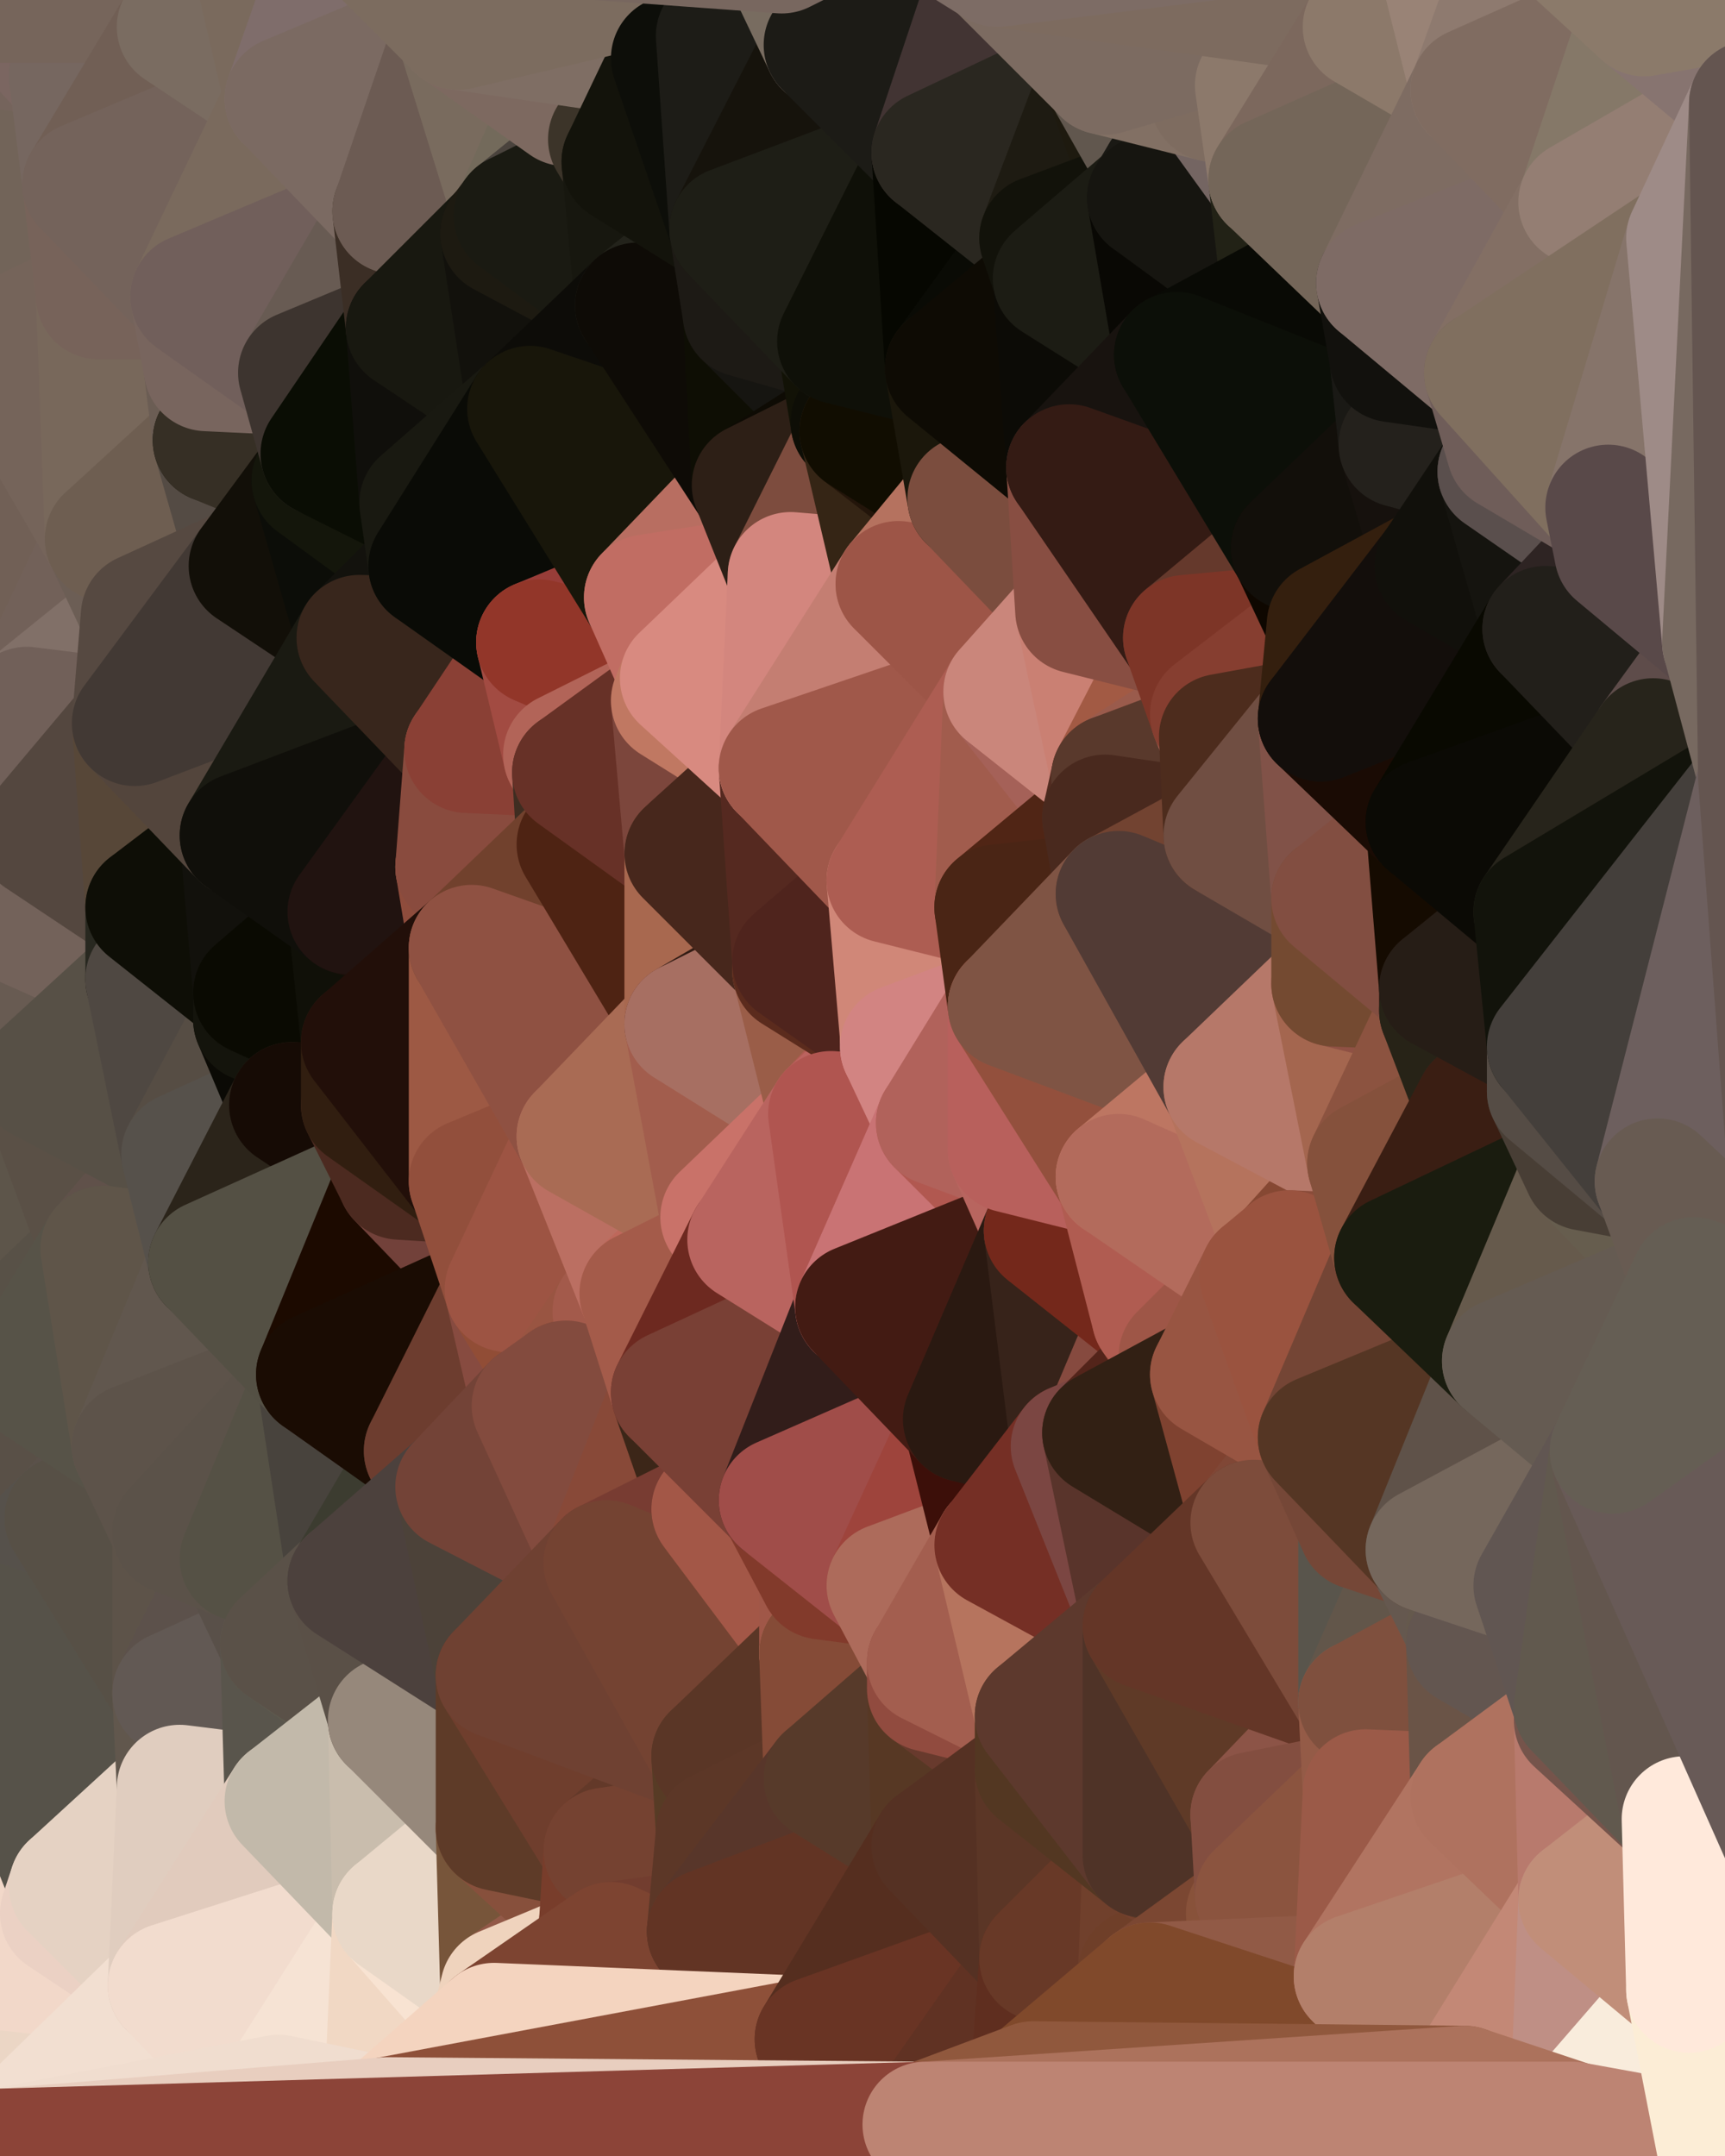 <?xml version="1.0" standalone="yes"?>
<svg width="384" height="480" xmlns="http://www.w3.org/2000/svg" version="1.1" ><polygon points="-28,60 -17,317 -17,180" fill="rgba(109, 95, 86, 1)" stroke="rgba(109, 95, 86, 1)" stroke-width="28" stroke-linejoin="round"/>
		<polygon points="-17,180 -17,317 -14,197" fill="rgba(103, 90, 81, 1)" stroke="rgba(103, 90, 81, 1)" stroke-width="28" stroke-linejoin="round"/>
		<polygon points="-17,317 -9,437 -8,360" fill="rgba(88, 79, 74, 1)" stroke="rgba(88, 79, 74, 1)" stroke-width="28" stroke-linejoin="round"/>
		<polygon points="-28,60 -4,38 0,0" fill="rgba(118, 101, 93, 1)" stroke="rgba(118, 101, 93, 1)" stroke-width="28" stroke-linejoin="round"/>
		<polygon points="0,300 -17,317 6,306" fill="rgba(92, 84, 73, 1)" stroke="rgba(92, 84, 73, 1)" stroke-width="28" stroke-linejoin="round"/>
		<polygon points="-17,180 -14,197 9,186" fill="rgba(110, 96, 87, 1)" stroke="rgba(110, 96, 87, 1)" stroke-width="28" stroke-linejoin="round"/>
		<polygon points="-14,197 -17,317 9,240" fill="rgba(90, 79, 73, 1)" stroke="rgba(90, 79, 73, 1)" stroke-width="28" stroke-linejoin="round"/>
		<polygon points="-17,317 0,300 9,240" fill="rgba(89, 81, 70, 1)" stroke="rgba(89, 81, 70, 1)" stroke-width="28" stroke-linejoin="round"/>
		<polygon points="-4,38 -28,60 -1,77" fill="rgba(124, 106, 96, 1)" stroke="rgba(124, 106, 96, 1)" stroke-width="28" stroke-linejoin="round"/>
		<polygon points="-17,317 -8,360 15,338" fill="rgba(85, 77, 66, 1)" stroke="rgba(85, 77, 66, 1)" stroke-width="28" stroke-linejoin="round"/>
		<polygon points="6,158 -17,180 9,186" fill="rgba(108, 90, 86, 1)" stroke="rgba(108, 90, 86, 1)" stroke-width="28" stroke-linejoin="round"/>
		<polygon points="-9,437 14,426 16,420" fill="rgba(220, 197, 181, 1)" stroke="rgba(220, 197, 181, 1)" stroke-width="28" stroke-linejoin="round"/>
		<polygon points="0,0 -4,38 16,17" fill="rgba(118, 100, 96, 1)" stroke="rgba(118, 100, 96, 1)" stroke-width="28" stroke-linejoin="round"/>
		<polygon points="-28,60 -17,180 6,158" fill="rgba(114, 102, 90, 1)" stroke="rgba(114, 102, 90, 1)" stroke-width="28" stroke-linejoin="round"/>
		<polygon points="-1,77 -28,60 6,158" fill="rgba(114, 97, 89, 1)" stroke="rgba(114, 97, 89, 1)" stroke-width="28" stroke-linejoin="round"/>
		<polygon points="6,306 -17,317 15,338" fill="rgba(88, 77, 71, 1)" stroke="rgba(88, 77, 71, 1)" stroke-width="28" stroke-linejoin="round"/>
		<polygon points="-8,360 -9,437 16,420" fill="rgba(92, 86, 74, 1)" stroke="rgba(92, 86, 74, 1)" stroke-width="28" stroke-linejoin="round"/>
		<polygon points="16,17 -4,38 19,41" fill="rgba(117, 100, 92, 1)" stroke="rgba(117, 100, 92, 1)" stroke-width="28" stroke-linejoin="round"/>
		<polygon points="-1,77 6,158 24,120" fill="rgba(113, 96, 86, 1)" stroke="rgba(113, 96, 86, 1)" stroke-width="28" stroke-linejoin="round"/>
		<polygon points="9,240 0,300 23,278" fill="rgba(93, 85, 74, 1)" stroke="rgba(93, 85, 74, 1)" stroke-width="28" stroke-linejoin="round"/>
		<polygon points="-4,38 -1,77 22,66" fill="rgba(134, 116, 106, 1)" stroke="rgba(134, 116, 106, 1)" stroke-width="28" stroke-linejoin="round"/>
		<polygon points="19,41 -4,38 22,66" fill="rgba(114, 100, 89, 1)" stroke="rgba(114, 100, 89, 1)" stroke-width="28" stroke-linejoin="round"/>
		<polygon points="0,0 16,17 30,0" fill="rgba(123, 102, 97, 1)" stroke="rgba(123, 102, 97, 1)" stroke-width="28" stroke-linejoin="round"/>
		<polygon points="6,306 15,338 30,322" fill="rgba(89, 80, 71, 1)" stroke="rgba(89, 80, 71, 1)" stroke-width="28" stroke-linejoin="round"/>
		<polygon points="0,300 6,306 23,278" fill="rgba(88, 81, 71, 1)" stroke="rgba(88, 81, 71, 1)" stroke-width="28" stroke-linejoin="round"/>
		<polygon points="24,120 6,158 32,137" fill="rgba(114, 97, 89, 1)" stroke="rgba(114, 97, 89, 1)" stroke-width="28" stroke-linejoin="round"/>
		<polygon points="33,202 9,186 33,218" fill="rgba(87, 77, 68, 1)" stroke="rgba(87, 77, 68, 1)" stroke-width="28" stroke-linejoin="round"/>
		<polygon points="-14,197 9,240 33,218" fill="rgba(104, 91, 82, 1)" stroke="rgba(104, 91, 82, 1)" stroke-width="28" stroke-linejoin="round"/>
		<polygon points="9,186 -14,197 33,218" fill="rgba(115, 98, 90, 1)" stroke="rgba(115, 98, 90, 1)" stroke-width="28" stroke-linejoin="round"/>
		<polygon points="6,158 30,161 32,137" fill="rgba(129, 112, 104, 1)" stroke="rgba(129, 112, 104, 1)" stroke-width="28" stroke-linejoin="round"/>
		<polygon points="6,158 9,186 30,161" fill="rgba(113, 96, 89, 1)" stroke="rgba(113, 96, 89, 1)" stroke-width="28" stroke-linejoin="round"/>
		<polygon points="30,322 15,338 39,341" fill="rgba(90, 81, 74, 1)" stroke="rgba(90, 81, 74, 1)" stroke-width="28" stroke-linejoin="round"/>
		<polygon points="-9,437 0,479 38,442" fill="rgba(235, 214, 197, 1)" stroke="rgba(235, 214, 197, 1)" stroke-width="28" stroke-linejoin="round"/>
		<polygon points="14,426 -9,437 38,442" fill="rgba(242, 216, 201, 1)" stroke="rgba(242, 216, 201, 1)" stroke-width="28" stroke-linejoin="round"/>
		<polygon points="9,240 23,278 41,257" fill="rgba(90, 80, 70, 1)" stroke="rgba(90, 80, 70, 1)" stroke-width="28" stroke-linejoin="round"/>
		<polygon points="39,377 16,420 40,398" fill="rgba(92, 83, 74, 1)" stroke="rgba(92, 83, 74, 1)" stroke-width="28" stroke-linejoin="round"/>
		<polygon points="30,0 16,17 40,6" fill="rgba(115, 98, 90, 1)" stroke="rgba(115, 98, 90, 1)" stroke-width="28" stroke-linejoin="round"/>
		<polygon points="15,338 -8,360 39,377" fill="rgba(86, 81, 75, 1)" stroke="rgba(86, 81, 75, 1)" stroke-width="28" stroke-linejoin="round"/>
		<polygon points="-8,360 16,420 39,377" fill="rgba(86, 82, 73, 1)" stroke="rgba(86, 82, 73, 1)" stroke-width="28" stroke-linejoin="round"/>
		<polygon points="16,420 14,426 38,442" fill="rgba(235, 209, 196, 1)" stroke="rgba(235, 209, 196, 1)" stroke-width="28" stroke-linejoin="round"/>
		<polygon points="43,66 22,66 46,82" fill="rgba(119, 103, 90, 1)" stroke="rgba(119, 103, 90, 1)" stroke-width="28" stroke-linejoin="round"/>
		<polygon points="39,341 15,338 39,377" fill="rgba(87, 80, 70, 1)" stroke="rgba(87, 80, 70, 1)" stroke-width="28" stroke-linejoin="round"/>
		<polygon points="22,66 -1,77 24,120" fill="rgba(117, 100, 90, 1)" stroke="rgba(117, 100, 90, 1)" stroke-width="28" stroke-linejoin="round"/>
		<polygon points="46,82 24,120 48,98" fill="rgba(114, 98, 85, 1)" stroke="rgba(114, 98, 85, 1)" stroke-width="28" stroke-linejoin="round"/>
		<polygon points="41,257 23,278 47,281" fill="rgba(96, 81, 74, 1)" stroke="rgba(96, 81, 74, 1)" stroke-width="28" stroke-linejoin="round"/>
		<polygon points="22,66 24,120 46,82" fill="rgba(120, 104, 91, 1)" stroke="rgba(120, 104, 91, 1)" stroke-width="28" stroke-linejoin="round"/>
		<polygon points="19,41 22,66 43,66" fill="rgba(119, 99, 90, 1)" stroke="rgba(119, 99, 90, 1)" stroke-width="28" stroke-linejoin="round"/>
		<polygon points="33,218 9,240 41,257" fill="rgba(87, 80, 70, 1)" stroke="rgba(87, 80, 70, 1)" stroke-width="28" stroke-linejoin="round"/>
		<polygon points="30,161 9,186 33,202" fill="rgba(84, 71, 63, 1)" stroke="rgba(84, 71, 63, 1)" stroke-width="28" stroke-linejoin="round"/>
		<polygon points="23,278 6,306 30,322" fill="rgba(87, 83, 72, 1)" stroke="rgba(87, 83, 72, 1)" stroke-width="28" stroke-linejoin="round"/>
		<polygon points="30,161 33,202 54,186" fill="rgba(87, 71, 56, 1)" stroke="rgba(87, 71, 56, 1)" stroke-width="28" stroke-linejoin="round"/>
		<polygon points="23,278 30,322 47,281" fill="rgba(95, 85, 73, 1)" stroke="rgba(95, 85, 73, 1)" stroke-width="28" stroke-linejoin="round"/>
		<polygon points="24,120 32,137 56,126" fill="rgba(108, 94, 85, 1)" stroke="rgba(108, 94, 85, 1)" stroke-width="28" stroke-linejoin="round"/>
		<polygon points="16,17 19,41 40,6" fill="rgba(118, 103, 96, 1)" stroke="rgba(118, 103, 96, 1)" stroke-width="28" stroke-linejoin="round"/>
		<polygon points="33,202 33,218 57,221" fill="rgba(40, 40, 32, 1)" stroke="rgba(40, 40, 32, 1)" stroke-width="28" stroke-linejoin="round"/>
		<polygon points="33,218 57,227 57,221" fill="rgba(42, 37, 31, 1)" stroke="rgba(42, 37, 31, 1)" stroke-width="28" stroke-linejoin="round"/>
		<polygon points="33,218 41,257 57,227" fill="rgba(79, 72, 66, 1)" stroke="rgba(79, 72, 66, 1)" stroke-width="28" stroke-linejoin="round"/>
		<polygon points="48,98 24,120 56,126" fill="rgba(110, 94, 81, 1)" stroke="rgba(110, 94, 81, 1)" stroke-width="28" stroke-linejoin="round"/>
		<polygon points="30,0 40,6 54,-21" fill="rgba(125, 107, 93, 1)" stroke="rgba(125, 107, 93, 1)" stroke-width="28" stroke-linejoin="round"/>
		<polygon points="0,0 30,0 54,-21" fill="rgba(118, 101, 91, 1)" stroke="rgba(118, 101, 91, 1)" stroke-width="28" stroke-linejoin="round"/>
		<polygon points="39,341 39,377 54,347" fill="rgba(93, 83, 73, 1)" stroke="rgba(93, 83, 73, 1)" stroke-width="28" stroke-linejoin="round"/>
		<polygon points="16,420 38,442 40,398" fill="rgba(229, 210, 195, 1)" stroke="rgba(229, 210, 195, 1)" stroke-width="28" stroke-linejoin="round"/>
		<polygon points="38,442 0,479 62,467" fill="rgba(242, 223, 209, 1)" stroke="rgba(242, 223, 209, 1)" stroke-width="28" stroke-linejoin="round"/>
		<polygon points="54,347 39,377 63,366" fill="rgba(92, 81, 75, 1)" stroke="rgba(92, 81, 75, 1)" stroke-width="28" stroke-linejoin="round"/>
		<polygon points="57,227 41,257 65,246" fill="rgba(86, 77, 68, 1)" stroke="rgba(86, 77, 68, 1)" stroke-width="28" stroke-linejoin="round"/>
		<polygon points="40,6 19,41 64,22" fill="rgba(113, 95, 85, 1)" stroke="rgba(113, 95, 85, 1)" stroke-width="28" stroke-linejoin="round"/>
		<polygon points="46,82 48,98 67,83" fill="rgba(107, 93, 84, 1)" stroke="rgba(107, 93, 84, 1)" stroke-width="28" stroke-linejoin="round"/>
		<polygon points="54,186 33,202 57,221" fill="rgba(14, 14, 6, 1)" stroke="rgba(14, 14, 6, 1)" stroke-width="28" stroke-linejoin="round"/>
		<polygon points="48,98 56,126 70,107" fill="rgba(84, 75, 68, 1)" stroke="rgba(84, 75, 68, 1)" stroke-width="28" stroke-linejoin="round"/>
		<polygon points="47,281 30,322 71,306" fill="rgba(97, 87, 78, 1)" stroke="rgba(97, 87, 78, 1)" stroke-width="28" stroke-linejoin="round"/>
		<polygon points="19,41 43,66 64,22" fill="rgba(116, 99, 91, 1)" stroke="rgba(116, 99, 91, 1)" stroke-width="28" stroke-linejoin="round"/>
		<polygon points="39,377 40,398 64,401" fill="rgba(97, 87, 77, 1)" stroke="rgba(97, 87, 77, 1)" stroke-width="28" stroke-linejoin="round"/>
		<polygon points="67,83 48,98 72,101" fill="rgba(30, 26, 17, 1)" stroke="rgba(30, 26, 17, 1)" stroke-width="28" stroke-linejoin="round"/>
		<polygon points="48,98 70,107 72,101" fill="rgba(54, 47, 37, 1)" stroke="rgba(54, 47, 37, 1)" stroke-width="28" stroke-linejoin="round"/>
		<polygon points="30,322 39,341 71,306" fill="rgba(93, 83, 74, 1)" stroke="rgba(93, 83, 74, 1)" stroke-width="28" stroke-linejoin="round"/>
		<polygon points="43,66 46,82 67,83" fill="rgba(120, 101, 94, 1)" stroke="rgba(120, 101, 94, 1)" stroke-width="28" stroke-linejoin="round"/>
		<polygon points="63,366 39,377 64,401" fill="rgba(98, 89, 84, 1)" stroke="rgba(98, 89, 84, 1)" stroke-width="28" stroke-linejoin="round"/>
		<polygon points="40,398 38,442 64,401" fill="rgba(224, 205, 191, 1)" stroke="rgba(224, 205, 191, 1)" stroke-width="28" stroke-linejoin="round"/>
		<polygon points="32,137 30,161 56,126" fill="rgba(86, 73, 65, 1)" stroke="rgba(86, 73, 65, 1)" stroke-width="28" stroke-linejoin="round"/>
		<polygon points="54,186 57,221 78,203" fill="rgba(18, 17, 12, 1)" stroke="rgba(18, 17, 12, 1)" stroke-width="28" stroke-linejoin="round"/>
		<polygon points="54,347 63,366 78,352" fill="rgba(89, 80, 73, 1)" stroke="rgba(89, 80, 73, 1)" stroke-width="28" stroke-linejoin="round"/>
		<polygon points="39,341 54,347 71,306" fill="rgba(91, 82, 73, 1)" stroke="rgba(91, 82, 73, 1)" stroke-width="28" stroke-linejoin="round"/>
		<polygon points="41,257 47,281 65,246" fill="rgba(86, 81, 75, 1)" stroke="rgba(86, 81, 75, 1)" stroke-width="28" stroke-linejoin="round"/>
		<polygon points="57,227 65,246 81,232" fill="rgba(11, 10, 5, 1)" stroke="rgba(11, 10, 5, 1)" stroke-width="28" stroke-linejoin="round"/>
		<polygon points="65,246 81,246 81,232" fill="rgba(15, 12, 5, 1)" stroke="rgba(15, 12, 5, 1)" stroke-width="28" stroke-linejoin="round"/>
		<polygon points="57,221 57,227 81,232" fill="rgba(20, 20, 12, 1)" stroke="rgba(20, 20, 12, 1)" stroke-width="28" stroke-linejoin="round"/>
		<polygon points="30,161 54,186 80,142" fill="rgba(83, 69, 60, 1)" stroke="rgba(83, 69, 60, 1)" stroke-width="28" stroke-linejoin="round"/>
		<polygon points="56,126 30,161 80,142" fill="rgba(66, 57, 52, 1)" stroke="rgba(66, 57, 52, 1)" stroke-width="28" stroke-linejoin="round"/>
		<polygon points="54,-21 40,6 64,22" fill="rgba(122, 108, 97, 1)" stroke="rgba(122, 108, 97, 1)" stroke-width="28" stroke-linejoin="round"/>
		<polygon points="54,-21 64,22 78,-18" fill="rgba(122, 106, 93, 1)" stroke="rgba(122, 106, 93, 1)" stroke-width="28" stroke-linejoin="round"/>
		<polygon points="63,366 64,401 87,383" fill="rgba(89, 85, 76, 1)" stroke="rgba(89, 85, 76, 1)" stroke-width="28" stroke-linejoin="round"/>
		<polygon points="87,382 63,366 87,383" fill="rgba(93, 89, 77, 1)" stroke="rgba(93, 89, 77, 1)" stroke-width="28" stroke-linejoin="round"/>
		<polygon points="64,401 38,442 88,426" fill="rgba(225, 203, 189, 1)" stroke="rgba(225, 203, 189, 1)" stroke-width="28" stroke-linejoin="round"/>
		<polygon points="64,22 43,66 88,47" fill="rgba(122, 106, 93, 1)" stroke="rgba(122, 106, 93, 1)" stroke-width="28" stroke-linejoin="round"/>
		<polygon points="78,203 57,221 81,232" fill="rgba(10, 10, 2, 1)" stroke="rgba(10, 10, 2, 1)" stroke-width="28" stroke-linejoin="round"/>
		<polygon points="65,246 47,281 89,262" fill="rgba(43, 36, 26, 1)" stroke="rgba(43, 36, 26, 1)" stroke-width="28" stroke-linejoin="round"/>
		<polygon points="81,246 65,246 89,262" fill="rgba(22, 11, 5, 1)" stroke="rgba(22, 11, 5, 1)" stroke-width="28" stroke-linejoin="round"/>
		<polygon points="43,66 67,83 88,47" fill="rgba(113, 95, 91, 1)" stroke="rgba(113, 95, 91, 1)" stroke-width="28" stroke-linejoin="round"/>
		<polygon points="38,442 62,467 88,426" fill="rgba(242, 220, 206, 1)" stroke="rgba(242, 220, 206, 1)" stroke-width="28" stroke-linejoin="round"/>
		<polygon points="70,107 56,126 80,142" fill="rgba(18, 15, 8, 1)" stroke="rgba(18, 15, 8, 1)" stroke-width="28" stroke-linejoin="round"/>
		<polygon points="71,306 54,347 78,352" fill="rgba(85, 81, 69, 1)" stroke="rgba(85, 81, 69, 1)" stroke-width="28" stroke-linejoin="round"/>
		<polygon points="72,101 70,107 94,112" fill="rgba(14, 15, 7, 1)" stroke="rgba(14, 15, 7, 1)" stroke-width="28" stroke-linejoin="round"/>
		<polygon points="88,47 67,83 91,73" fill="rgba(104, 91, 83, 1)" stroke="rgba(104, 91, 83, 1)" stroke-width="28" stroke-linejoin="round"/>
		<polygon points="71,306 78,352 95,323" fill="rgba(72, 67, 61, 1)" stroke="rgba(72, 67, 61, 1)" stroke-width="28" stroke-linejoin="round"/>
		<polygon points="78,352 63,366 87,382" fill="rgba(90, 81, 72, 1)" stroke="rgba(90, 81, 72, 1)" stroke-width="28" stroke-linejoin="round"/>
		<polygon points="70,107 80,142 96,126" fill="rgba(12, 13, 8, 1)" stroke="rgba(12, 13, 8, 1)" stroke-width="28" stroke-linejoin="round"/>
		<polygon points="94,112 70,107 96,126" fill="rgba(20, 22, 11, 1)" stroke="rgba(20, 22, 11, 1)" stroke-width="28" stroke-linejoin="round"/>
		<polygon points="67,83 72,101 91,73" fill="rgba(61, 52, 47, 1)" stroke="rgba(61, 52, 47, 1)" stroke-width="28" stroke-linejoin="round"/>
		<polygon points="47,281 71,306 89,262" fill="rgba(84, 80, 68, 1)" stroke="rgba(84, 80, 68, 1)" stroke-width="28" stroke-linejoin="round"/>
		<polygon points="78,-18 64,22 102,6" fill="rgba(127, 109, 107, 1)" stroke="rgba(127, 109, 107, 1)" stroke-width="28" stroke-linejoin="round"/>
		<polygon points="95,323 78,352 102,331" fill="rgba(60, 60, 48, 1)" stroke="rgba(60, 60, 48, 1)" stroke-width="28" stroke-linejoin="round"/>
		<polygon points="62,467 86,472 88,426" fill="rgba(246, 227, 212, 1)" stroke="rgba(246, 227, 212, 1)" stroke-width="28" stroke-linejoin="round"/>
		<polygon points="80,142 54,186 104,167" fill="rgba(26, 26, 18, 1)" stroke="rgba(26, 26, 18, 1)" stroke-width="28" stroke-linejoin="round"/>
		<polygon points="78,203 81,232 105,211" fill="rgba(16, 16, 8, 1)" stroke="rgba(16, 16, 8, 1)" stroke-width="28" stroke-linejoin="round"/>
		<polygon points="102,193 78,203 105,211" fill="rgba(27, 14, 6, 1)" stroke="rgba(27, 14, 6, 1)" stroke-width="28" stroke-linejoin="round"/>
		<polygon points="54,186 78,203 104,167" fill="rgba(16, 15, 10, 1)" stroke="rgba(16, 15, 10, 1)" stroke-width="28" stroke-linejoin="round"/>
		<polygon points="78,203 102,193 104,167" fill="rgba(33, 19, 16, 1)" stroke="rgba(33, 19, 16, 1)" stroke-width="28" stroke-linejoin="round"/>
		<polygon points="91,73 72,101 94,112" fill="rgba(10, 13, 4, 1)" stroke="rgba(10, 13, 4, 1)" stroke-width="28" stroke-linejoin="round"/>
		<polygon points="87,383 64,401 88,426" fill="rgba(194, 185, 170, 1)" stroke="rgba(194, 185, 170, 1)" stroke-width="28" stroke-linejoin="round"/>
		<polygon points="88,426 86,472 110,451" fill="rgba(241, 216, 196, 1)" stroke="rgba(241, 216, 196, 1)" stroke-width="28" stroke-linejoin="round"/>
		<polygon points="64,22 88,47 102,6" fill="rgba(123, 106, 98, 1)" stroke="rgba(123, 106, 98, 1)" stroke-width="28" stroke-linejoin="round"/>
		<polygon points="87,383 88,426 111,407" fill="rgba(201, 189, 173, 1)" stroke="rgba(201, 189, 173, 1)" stroke-width="28" stroke-linejoin="round"/>
		<polygon points="88,426 110,451 112,443" fill="rgba(248, 227, 210, 1)" stroke="rgba(248, 227, 210, 1)" stroke-width="28" stroke-linejoin="round"/>
		<polygon points="89,262 71,306 113,287" fill="rgba(28, 10, 0, 1)" stroke="rgba(28, 10, 0, 1)" stroke-width="28" stroke-linejoin="round"/>
		<polygon points="105,263 89,262 113,287" fill="rgba(114, 65, 58, 1)" stroke="rgba(114, 65, 58, 1)" stroke-width="28" stroke-linejoin="round"/>
		<polygon points="88,47 91,73 112,52" fill="rgba(59, 46, 37, 1)" stroke="rgba(59, 46, 37, 1)" stroke-width="28" stroke-linejoin="round"/>
		<polygon points="87,382 87,383 111,373" fill="rgba(89, 79, 70, 1)" stroke="rgba(89, 79, 70, 1)" stroke-width="28" stroke-linejoin="round"/>
		<polygon points="78,352 87,382 111,373" fill="rgba(90, 80, 71, 1)" stroke="rgba(90, 80, 71, 1)" stroke-width="28" stroke-linejoin="round"/>
		<polygon points="81,246 89,262 105,263" fill="rgba(76, 42, 32, 1)" stroke="rgba(76, 42, 32, 1)" stroke-width="28" stroke-linejoin="round"/>
		<polygon points="88,47 112,52 115,48" fill="rgba(100, 86, 73, 1)" stroke="rgba(100, 86, 73, 1)" stroke-width="28" stroke-linejoin="round"/>
		<polygon points="71,306 95,323 113,287" fill="rgba(26, 12, 3, 1)" stroke="rgba(26, 12, 3, 1)" stroke-width="28" stroke-linejoin="round"/>
		<polygon points="91,73 94,112 118,91" fill="rgba(16, 15, 11, 1)" stroke="rgba(16, 15, 11, 1)" stroke-width="28" stroke-linejoin="round"/>
		<polygon points="96,126 80,142 120,143" fill="rgba(19, 18, 13, 1)" stroke="rgba(19, 18, 13, 1)" stroke-width="28" stroke-linejoin="round"/>
		<polygon points="80,142 104,167 120,143" fill="rgba(56, 38, 28, 1)" stroke="rgba(56, 38, 28, 1)" stroke-width="28" stroke-linejoin="round"/>
		<polygon points="95,323 102,331 119,313" fill="rgba(84, 54, 43, 1)" stroke="rgba(84, 54, 43, 1)" stroke-width="28" stroke-linejoin="round"/>
		<polygon points="113,287 95,323 119,313" fill="rgba(109, 61, 47, 1)" stroke="rgba(109, 61, 47, 1)" stroke-width="28" stroke-linejoin="round"/>
		<polygon points="102,6 88,47 115,48" fill="rgba(108, 91, 83, 1)" stroke="rgba(108, 91, 83, 1)" stroke-width="28" stroke-linejoin="round"/>
		<polygon points="111,407 88,426 112,443" fill="rgba(233, 216, 200, 1)" stroke="rgba(233, 216, 200, 1)" stroke-width="28" stroke-linejoin="round"/>
		<polygon points="87,383 111,407 111,373" fill="rgba(150, 136, 123, 1)" stroke="rgba(150, 136, 123, 1)" stroke-width="28" stroke-linejoin="round"/>
		<polygon points="102,331 78,352 111,373" fill="rgba(76, 65, 61, 1)" stroke="rgba(76, 65, 61, 1)" stroke-width="28" stroke-linejoin="round"/>
		<polygon points="102,6 115,48 126,23" fill="rgba(121, 107, 94, 1)" stroke="rgba(121, 107, 94, 1)" stroke-width="28" stroke-linejoin="round"/>
		<polygon points="126,168 104,167 128,172" fill="rgba(151, 79, 65, 1)" stroke="rgba(151, 79, 65, 1)" stroke-width="28" stroke-linejoin="round"/>
		<polygon points="113,287 119,313 126,308" fill="rgba(135, 75, 64, 1)" stroke="rgba(135, 75, 64, 1)" stroke-width="28" stroke-linejoin="round"/>
		<polygon points="81,232 81,246 105,263" fill="rgba(49, 30, 16, 1)" stroke="rgba(49, 30, 16, 1)" stroke-width="28" stroke-linejoin="round"/>
		<polygon points="102,193 105,211 129,188" fill="rgba(142, 76, 60, 1)" stroke="rgba(142, 76, 60, 1)" stroke-width="28" stroke-linejoin="round"/>
		<polygon points="128,172 102,193 129,188" fill="rgba(139, 78, 59, 1)" stroke="rgba(139, 78, 59, 1)" stroke-width="28" stroke-linejoin="round"/>
		<polygon points="104,167 102,193 128,172" fill="rgba(137, 75, 62, 1)" stroke="rgba(137, 75, 62, 1)" stroke-width="28" stroke-linejoin="round"/>
		<polygon points="120,143 104,167 126,168" fill="rgba(138, 64, 53, 1)" stroke="rgba(138, 64, 53, 1)" stroke-width="28" stroke-linejoin="round"/>
		<polygon points="112,52 91,73 118,91" fill="rgba(24, 24, 16, 1)" stroke="rgba(24, 24, 16, 1)" stroke-width="28" stroke-linejoin="round"/>
		<polygon points="81,232 105,263 105,211" fill="rgba(34, 15, 9, 1)" stroke="rgba(34, 15, 9, 1)" stroke-width="28" stroke-linejoin="round"/>
		<polygon points="111,407 112,443 134,428" fill="rgba(119, 85, 58, 1)" stroke="rgba(119, 85, 58, 1)" stroke-width="28" stroke-linejoin="round"/>
		<polygon points="105,211 105,263 129,253" fill="rgba(157, 89, 68, 1)" stroke="rgba(157, 89, 68, 1)" stroke-width="28" stroke-linejoin="round"/>
		<polygon points="102,331 111,373 135,348" fill="rgba(76, 66, 57, 1)" stroke="rgba(76, 66, 57, 1)" stroke-width="28" stroke-linejoin="round"/>
		<polygon points="134,428 112,443 136,433" fill="rgba(146, 89, 72, 1)" stroke="rgba(146, 89, 72, 1)" stroke-width="28" stroke-linejoin="round"/>
		<polygon points="111,407 134,428 135,412" fill="rgba(135, 80, 60, 1)" stroke="rgba(135, 80, 60, 1)" stroke-width="28" stroke-linejoin="round"/>
		<polygon points="113,287 126,308 137,292" fill="rgba(145, 77, 54, 1)" stroke="rgba(145, 77, 54, 1)" stroke-width="28" stroke-linejoin="round"/>
		<polygon points="126,23 115,48 136,31" fill="rgba(115, 106, 91, 1)" stroke="rgba(115, 106, 91, 1)" stroke-width="28" stroke-linejoin="round"/>
		<polygon points="136,31 115,48 139,36" fill="rgba(74, 67, 61, 1)" stroke="rgba(74, 67, 61, 1)" stroke-width="28" stroke-linejoin="round"/>
		<polygon points="119,313 102,331 135,348" fill="rgba(115, 67, 55, 1)" stroke="rgba(115, 67, 55, 1)" stroke-width="28" stroke-linejoin="round"/>
		<polygon points="105,263 113,287 129,253" fill="rgba(146, 79, 60, 1)" stroke="rgba(146, 79, 60, 1)" stroke-width="28" stroke-linejoin="round"/>
		<polygon points="112,52 118,91 142,68" fill="rgba(18, 17, 12, 1)" stroke="rgba(18, 17, 12, 1)" stroke-width="28" stroke-linejoin="round"/>
		<polygon points="115,48 112,52 142,68" fill="rgba(29, 26, 17, 1)" stroke="rgba(29, 26, 17, 1)" stroke-width="28" stroke-linejoin="round"/>
		<polygon points="94,112 96,126 118,91" fill="rgba(25, 25, 17, 1)" stroke="rgba(25, 25, 17, 1)" stroke-width="28" stroke-linejoin="round"/>
		<polygon points="118,91 120,143 144,133" fill="rgba(36, 23, 15, 1)" stroke="rgba(36, 23, 15, 1)" stroke-width="28" stroke-linejoin="round"/>
		<polygon points="129,253 137,292 143,288" fill="rgba(171, 92, 77, 1)" stroke="rgba(171, 92, 77, 1)" stroke-width="28" stroke-linejoin="round"/>
		<polygon points="129,253 113,287 137,292" fill="rgba(157, 84, 67, 1)" stroke="rgba(157, 84, 67, 1)" stroke-width="28" stroke-linejoin="round"/>
		<polygon points="112,443 110,451 136,433" fill="rgba(239, 211, 189, 1)" stroke="rgba(239, 211, 189, 1)" stroke-width="28" stroke-linejoin="round"/>
		<polygon points="118,91 96,126 120,143" fill="rgba(10, 11, 6, 1)" stroke="rgba(10, 11, 6, 1)" stroke-width="28" stroke-linejoin="round"/>
		<polygon points="137,292 126,308 150,310" fill="rgba(153, 85, 66, 1)" stroke="rgba(153, 85, 66, 1)" stroke-width="28" stroke-linejoin="round"/>
		<polygon points="120,143 126,168 150,156" fill="rgba(162, 75, 66, 1)" stroke="rgba(162, 75, 66, 1)" stroke-width="28" stroke-linejoin="round"/>
		<polygon points="126,23 136,31 150,13" fill="rgba(114, 96, 82, 1)" stroke="rgba(114, 96, 82, 1)" stroke-width="28" stroke-linejoin="round"/>
		<polygon points="139,36 115,48 142,68" fill="rgba(26, 26, 18, 1)" stroke="rgba(26, 26, 18, 1)" stroke-width="28" stroke-linejoin="round"/>
		<polygon points="111,373 111,407 135,412" fill="rgba(94, 59, 40, 1)" stroke="rgba(94, 59, 40, 1)" stroke-width="28" stroke-linejoin="round"/>
		<polygon points="144,133 120,143 152,151" fill="rgba(152, 61, 56, 1)" stroke="rgba(152, 61, 56, 1)" stroke-width="28" stroke-linejoin="round"/>
		<polygon points="120,143 150,156 152,151" fill="rgba(146, 54, 41, 1)" stroke="rgba(146, 54, 41, 1)" stroke-width="28" stroke-linejoin="round"/>
		<polygon points="126,168 128,172 150,156" fill="rgba(178, 100, 88, 1)" stroke="rgba(178, 100, 88, 1)" stroke-width="28" stroke-linejoin="round"/>
		<polygon points="128,172 129,188 153,190" fill="rgba(63, 45, 33, 1)" stroke="rgba(63, 45, 33, 1)" stroke-width="28" stroke-linejoin="round"/>
		<polygon points="129,188 105,211 153,228" fill="rgba(113, 65, 45, 1)" stroke="rgba(113, 65, 45, 1)" stroke-width="28" stroke-linejoin="round"/>
		<polygon points="105,211 129,253 153,228" fill="rgba(143, 81, 66, 1)" stroke="rgba(143, 81, 66, 1)" stroke-width="28" stroke-linejoin="round"/>
		<polygon points="126,308 135,348 150,310" fill="rgba(135, 68, 52, 1)" stroke="rgba(135, 68, 52, 1)" stroke-width="28" stroke-linejoin="round"/>
		<polygon points="143,288 137,292 150,310" fill="rgba(163, 90, 75, 1)" stroke="rgba(163, 90, 75, 1)" stroke-width="28" stroke-linejoin="round"/>
		<polygon points="102,6 126,23 150,13" fill="rgba(125, 105, 96, 1)" stroke="rgba(125, 105, 96, 1)" stroke-width="28" stroke-linejoin="round"/>
		<polygon points="126,308 119,313 135,348" fill="rgba(131, 75, 62, 1)" stroke="rgba(131, 75, 62, 1)" stroke-width="28" stroke-linejoin="round"/>
		<polygon points="134,428 136,433 158,430" fill="rgba(132, 69, 54, 1)" stroke="rgba(132, 69, 54, 1)" stroke-width="28" stroke-linejoin="round"/>
		<polygon points="111,373 135,412 159,391" fill="rgba(111, 62, 45, 1)" stroke="rgba(111, 62, 45, 1)" stroke-width="28" stroke-linejoin="round"/>
		<polygon points="150,310 135,348 159,336" fill="rgba(136, 73, 56, 1)" stroke="rgba(136, 73, 56, 1)" stroke-width="28" stroke-linejoin="round"/>
		<polygon points="129,253 143,288 161,271" fill="rgba(187, 111, 98, 1)" stroke="rgba(187, 111, 98, 1)" stroke-width="28" stroke-linejoin="round"/>
		<polygon points="159,391 135,412 160,408" fill="rgba(99, 57, 41, 1)" stroke="rgba(99, 57, 41, 1)" stroke-width="28" stroke-linejoin="round"/>
		<polygon points="135,412 134,428 158,430" fill="rgba(120, 61, 43, 1)" stroke="rgba(120, 61, 43, 1)" stroke-width="28" stroke-linejoin="round"/>
		<polygon points="129,188 153,228 153,190" fill="rgba(78, 35, 19, 1)" stroke="rgba(78, 35, 19, 1)" stroke-width="28" stroke-linejoin="round"/>
		<polygon points="136,31 139,36 150,13" fill="rgba(60, 52, 41, 1)" stroke="rgba(60, 52, 41, 1)" stroke-width="28" stroke-linejoin="round"/>
		<polygon points="139,36 142,68 163,51" fill="rgba(23, 23, 15, 1)" stroke="rgba(23, 23, 15, 1)" stroke-width="28" stroke-linejoin="round"/>
		<polygon points="135,412 158,430 160,408" fill="rgba(117, 66, 49, 1)" stroke="rgba(117, 66, 49, 1)" stroke-width="28" stroke-linejoin="round"/>
		<polygon points="135,348 111,373 159,391" fill="rgba(111, 65, 50, 1)" stroke="rgba(111, 65, 50, 1)" stroke-width="28" stroke-linejoin="round"/>
		<polygon points="150,156 128,172 153,190" fill="rgba(103, 49, 39, 1)" stroke="rgba(103, 49, 39, 1)" stroke-width="28" stroke-linejoin="round"/>
		<polygon points="62,467 0,479 86,472" fill="rgba(240, 221, 207, 1)" stroke="rgba(240, 221, 207, 1)" stroke-width="28" stroke-linejoin="round"/>
		<polygon points="142,68 118,91 168,108" fill="rgba(13, 12, 8, 1)" stroke="rgba(13, 12, 8, 1)" stroke-width="28" stroke-linejoin="round"/>
		<polygon points="118,91 144,133 168,108" fill="rgba(24, 22, 10, 1)" stroke="rgba(24, 22, 10, 1)" stroke-width="28" stroke-linejoin="round"/>
		<polygon points="161,271 143,288 167,276" fill="rgba(190, 104, 91, 1)" stroke="rgba(190, 104, 91, 1)" stroke-width="28" stroke-linejoin="round"/>
		<polygon points="163,51 142,68 166,70" fill="rgba(35, 35, 27, 1)" stroke="rgba(35, 35, 27, 1)" stroke-width="28" stroke-linejoin="round"/>
		<polygon points="150,13 160,8 174,-11" fill="rgba(123, 106, 99, 1)" stroke="rgba(123, 106, 99, 1)" stroke-width="28" stroke-linejoin="round"/>
		<polygon points="150,156 153,190 174,171" fill="rgba(124, 70, 60, 1)" stroke="rgba(124, 70, 60, 1)" stroke-width="28" stroke-linejoin="round"/>
		<polygon points="153,228 129,253 161,271" fill="rgba(169, 107, 84, 1)" stroke="rgba(169, 107, 84, 1)" stroke-width="28" stroke-linejoin="round"/>
		<polygon points="168,108 144,133 176,128" fill="rgba(184, 110, 97, 1)" stroke="rgba(184, 110, 97, 1)" stroke-width="28" stroke-linejoin="round"/>
		<polygon points="166,70 142,68 168,108" fill="rgba(14, 11, 6, 1)" stroke="rgba(14, 11, 6, 1)" stroke-width="28" stroke-linejoin="round"/>
		<polygon points="153,190 153,228 177,214" fill="rgba(168, 104, 79, 1)" stroke="rgba(168, 104, 79, 1)" stroke-width="28" stroke-linejoin="round"/>
		<polygon points="153,228 177,216 177,214" fill="rgba(51, 28, 20, 1)" stroke="rgba(51, 28, 20, 1)" stroke-width="28" stroke-linejoin="round"/>
		<polygon points="144,133 152,151 176,128" fill="rgba(193, 109, 99, 1)" stroke="rgba(193, 109, 99, 1)" stroke-width="28" stroke-linejoin="round"/>
		<polygon points="150,310 159,336 174,334" fill="rgba(60, 38, 24, 1)" stroke="rgba(60, 38, 24, 1)" stroke-width="28" stroke-linejoin="round"/>
		<polygon points="102,6 150,13 174,-11" fill="rgba(127, 110, 100, 1)" stroke="rgba(127, 110, 100, 1)" stroke-width="28" stroke-linejoin="round"/>
		<polygon points="152,151 150,156 174,171" fill="rgba(192, 120, 98, 1)" stroke="rgba(192, 120, 98, 1)" stroke-width="28" stroke-linejoin="round"/>
		<polygon points="143,288 150,310 167,276" fill="rgba(164, 91, 74, 1)" stroke="rgba(164, 91, 74, 1)" stroke-width="28" stroke-linejoin="round"/>
		<polygon points="150,13 139,36 163,51" fill="rgba(19, 19, 11, 1)" stroke="rgba(19, 19, 11, 1)" stroke-width="28" stroke-linejoin="round"/>
		<polygon points="158,430 136,433 182,454" fill="rgba(114, 61, 47, 1)" stroke="rgba(114, 61, 47, 1)" stroke-width="28" stroke-linejoin="round"/>
		<polygon points="159,336 135,348 183,368" fill="rgba(120, 60, 50, 1)" stroke="rgba(120, 60, 50, 1)" stroke-width="28" stroke-linejoin="round"/>
		<polygon points="135,348 159,391 183,368" fill="rgba(116, 67, 50, 1)" stroke="rgba(116, 67, 50, 1)" stroke-width="28" stroke-linejoin="round"/>
		<polygon points="174,334 159,336 183,351" fill="rgba(95, 52, 43, 1)" stroke="rgba(95, 52, 43, 1)" stroke-width="28" stroke-linejoin="round"/>
		<polygon points="159,391 160,408 184,396" fill="rgba(87, 59, 37, 1)" stroke="rgba(87, 59, 37, 1)" stroke-width="28" stroke-linejoin="round"/>
		<polygon points="183,351 159,336 183,368" fill="rgba(163, 87, 71, 1)" stroke="rgba(163, 87, 71, 1)" stroke-width="28" stroke-linejoin="round"/>
		<polygon points="78,-18 102,6 174,-11" fill="rgba(124, 108, 95, 1)" stroke="rgba(124, 108, 95, 1)" stroke-width="28" stroke-linejoin="round"/>
		<polygon points="153,228 161,271 185,248" fill="rgba(162, 93, 77, 1)" stroke="rgba(162, 93, 77, 1)" stroke-width="28" stroke-linejoin="round"/>
		<polygon points="174,-11 160,8 184,10" fill="rgba(118, 105, 97, 1)" stroke="rgba(118, 105, 97, 1)" stroke-width="28" stroke-linejoin="round"/>
		<polygon points="160,8 150,13 163,51" fill="rgba(13, 14, 9, 1)" stroke="rgba(13, 14, 9, 1)" stroke-width="28" stroke-linejoin="round"/>
		<polygon points="136,433 110,451 182,454" fill="rgba(125, 68, 49, 1)" stroke="rgba(125, 68, 49, 1)" stroke-width="28" stroke-linejoin="round"/>
		<polygon points="166,70 168,108 190,94" fill="rgba(14, 14, 4, 1)" stroke="rgba(14, 14, 4, 1)" stroke-width="28" stroke-linejoin="round"/>
		<polygon points="177,216 153,228 185,248" fill="rgba(167, 111, 98, 1)" stroke="rgba(167, 111, 98, 1)" stroke-width="28" stroke-linejoin="round"/>
		<polygon points="183,368 159,391 184,396" fill="rgba(90, 54, 38, 1)" stroke="rgba(90, 54, 38, 1)" stroke-width="28" stroke-linejoin="round"/>
		<polygon points="187,76 166,70 190,94" fill="rgba(22, 21, 17, 1)" stroke="rgba(22, 21, 17, 1)" stroke-width="28" stroke-linejoin="round"/>
		<polygon points="161,271 167,276 185,248" fill="rgba(201, 114, 105, 1)" stroke="rgba(201, 114, 105, 1)" stroke-width="28" stroke-linejoin="round"/>
		<polygon points="190,94 168,108 192,96" fill="rgba(14, 11, 4, 1)" stroke="rgba(14, 11, 4, 1)" stroke-width="28" stroke-linejoin="round"/>
		<polygon points="167,276 150,310 191,291" fill="rgba(109, 41, 32, 1)" stroke="rgba(109, 41, 32, 1)" stroke-width="28" stroke-linejoin="round"/>
		<polygon points="160,8 163,51 184,10" fill="rgba(29, 28, 23, 1)" stroke="rgba(29, 28, 23, 1)" stroke-width="28" stroke-linejoin="round"/>
		<polygon points="174,171 153,190 177,214" fill="rgba(71, 39, 28, 1)" stroke="rgba(71, 39, 28, 1)" stroke-width="28" stroke-linejoin="round"/>
		<polygon points="152,151 174,171 176,128" fill="rgba(216, 138, 128, 1)" stroke="rgba(216, 138, 128, 1)" stroke-width="28" stroke-linejoin="round"/>
		<polygon points="174,171 177,214 198,196" fill="rgba(85, 41, 32, 1)" stroke="rgba(85, 41, 32, 1)" stroke-width="28" stroke-linejoin="round"/>
		<polygon points="150,310 174,334 191,291" fill="rgba(121, 64, 53, 1)" stroke="rgba(121, 64, 53, 1)" stroke-width="28" stroke-linejoin="round"/>
		<polygon points="163,51 166,70 187,76" fill="rgba(29, 26, 21, 1)" stroke="rgba(29, 26, 21, 1)" stroke-width="28" stroke-linejoin="round"/>
		<polygon points="183,351 183,368 198,353" fill="rgba(160, 87, 72, 1)" stroke="rgba(160, 87, 72, 1)" stroke-width="28" stroke-linejoin="round"/>
		<polygon points="177,216 185,248 201,231" fill="rgba(154, 93, 72, 1)" stroke="rgba(154, 93, 72, 1)" stroke-width="28" stroke-linejoin="round"/>
		<polygon points="185,248 201,233 201,231" fill="rgba(175, 91, 80, 1)" stroke="rgba(175, 91, 80, 1)" stroke-width="28" stroke-linejoin="round"/>
		<polygon points="168,108 176,128 192,96" fill="rgba(45, 31, 22, 1)" stroke="rgba(45, 31, 22, 1)" stroke-width="28" stroke-linejoin="round"/>
		<polygon points="160,408 158,430 184,396" fill="rgba(92, 55, 39, 1)" stroke="rgba(92, 55, 39, 1)" stroke-width="28" stroke-linejoin="round"/>
		<polygon points="198,353 183,368 207,370" fill="rgba(188, 117, 97, 1)" stroke="rgba(188, 117, 97, 1)" stroke-width="28" stroke-linejoin="round"/>
		<polygon points="183,368 207,376 207,370" fill="rgba(168, 100, 79, 1)" stroke="rgba(168, 100, 79, 1)" stroke-width="28" stroke-linejoin="round"/>
		<polygon points="184,10 163,51 208,34" fill="rgba(22, 19, 12, 1)" stroke="rgba(22, 19, 12, 1)" stroke-width="28" stroke-linejoin="round"/>
		<polygon points="183,368 184,396 207,376" fill="rgba(133, 75, 55, 1)" stroke="rgba(133, 75, 55, 1)" stroke-width="28" stroke-linejoin="round"/>
		<polygon points="192,96 176,128 200,130" fill="rgba(125, 76, 62, 1)" stroke="rgba(125, 76, 62, 1)" stroke-width="28" stroke-linejoin="round"/>
		<polygon points="201,233 185,248 209,250" fill="rgba(187, 99, 95, 1)" stroke="rgba(187, 99, 95, 1)" stroke-width="28" stroke-linejoin="round"/>
		<polygon points="184,396 158,430 208,411" fill="rgba(88, 54, 42, 1)" stroke="rgba(88, 54, 42, 1)" stroke-width="28" stroke-linejoin="round"/>
		<polygon points="176,128 174,171 200,130" fill="rgba(211, 134, 126, 1)" stroke="rgba(211, 134, 126, 1)" stroke-width="28" stroke-linejoin="round"/>
		<polygon points="174,-11 184,10 198,-23" fill="rgba(120, 108, 96, 1)" stroke="rgba(120, 108, 96, 1)" stroke-width="28" stroke-linejoin="round"/>
		<polygon points="185,248 167,276 191,291" fill="rgba(185, 100, 95, 1)" stroke="rgba(185, 100, 95, 1)" stroke-width="28" stroke-linejoin="round"/>
		<polygon points="187,76 190,94 211,82" fill="rgba(18, 18, 6, 1)" stroke="rgba(18, 18, 6, 1)" stroke-width="28" stroke-linejoin="round"/>
		<polygon points="190,94 192,96 211,82" fill="rgba(14, 14, 6, 1)" stroke="rgba(14, 14, 6, 1)" stroke-width="28" stroke-linejoin="round"/>
		<polygon points="158,430 182,454 208,411" fill="rgba(98, 52, 36, 1)" stroke="rgba(98, 52, 36, 1)" stroke-width="28" stroke-linejoin="round"/>
		<polygon points="177,214 177,216 201,231" fill="rgba(91, 43, 29, 1)" stroke="rgba(91, 43, 29, 1)" stroke-width="28" stroke-linejoin="round"/>
		<polygon points="198,196 177,214 201,231" fill="rgba(79, 36, 29, 1)" stroke="rgba(79, 36, 29, 1)" stroke-width="28" stroke-linejoin="round"/>
		<polygon points="174,334 183,351 198,353" fill="rgba(130, 58, 43, 1)" stroke="rgba(130, 58, 43, 1)" stroke-width="28" stroke-linejoin="round"/>
		<polygon points="192,96 200,130 214,113" fill="rgba(53, 37, 21, 1)" stroke="rgba(53, 37, 21, 1)" stroke-width="28" stroke-linejoin="round"/>
		<polygon points="163,51 187,76 208,34" fill="rgba(30, 30, 22, 1)" stroke="rgba(30, 30, 22, 1)" stroke-width="28" stroke-linejoin="round"/>
		<polygon points="110,451 86,472 182,454" fill="rgba(244, 212, 191, 1)" stroke="rgba(244, 212, 191, 1)" stroke-width="28" stroke-linejoin="round"/>
		<polygon points="191,291 174,334 215,316" fill="rgba(50, 29, 26, 1)" stroke="rgba(50, 29, 26, 1)" stroke-width="28" stroke-linejoin="round"/>
		<polygon points="192,96 214,113 216,111" fill="rgba(35, 21, 10, 1)" stroke="rgba(35, 21, 10, 1)" stroke-width="28" stroke-linejoin="round"/>
		<polygon points="174,334 198,353 215,316" fill="rgba(160, 77, 73, 1)" stroke="rgba(160, 77, 73, 1)" stroke-width="28" stroke-linejoin="round"/>
		<polygon points="185,248 191,291 209,250" fill="rgba(176, 85, 80, 1)" stroke="rgba(176, 85, 80, 1)" stroke-width="28" stroke-linejoin="round"/>
		<polygon points="207,376 184,396 208,411" fill="rgba(87, 58, 42, 1)" stroke="rgba(87, 58, 42, 1)" stroke-width="28" stroke-linejoin="round"/>
		<polygon points="198,-23 184,10 222,-8" fill="rgba(123, 106, 98, 1)" stroke="rgba(123, 106, 98, 1)" stroke-width="28" stroke-linejoin="round"/>
		<polygon points="211,82 192,96 216,111" fill="rgba(17, 13, 1, 1)" stroke="rgba(17, 13, 1, 1)" stroke-width="28" stroke-linejoin="round"/>
		<polygon points="200,130 174,171 224,154" fill="rgba(196, 126, 114, 1)" stroke="rgba(196, 126, 114, 1)" stroke-width="28" stroke-linejoin="round"/>
		<polygon points="215,316 198,353 222,344" fill="rgba(158, 68, 60, 1)" stroke="rgba(158, 68, 60, 1)" stroke-width="28" stroke-linejoin="round"/>
		<polygon points="222,202 201,231 225,224" fill="rgba(207, 130, 120, 1)" stroke="rgba(207, 130, 120, 1)" stroke-width="28" stroke-linejoin="round"/>
		<polygon points="201,231 201,233 225,224" fill="rgba(226, 151, 146, 1)" stroke="rgba(226, 151, 146, 1)" stroke-width="28" stroke-linejoin="round"/>
		<polygon points="174,171 198,196 224,154" fill="rgba(160, 88, 74, 1)" stroke="rgba(160, 88, 74, 1)" stroke-width="28" stroke-linejoin="round"/>
		<polygon points="198,196 201,231 222,202" fill="rgba(208, 135, 120, 1)" stroke="rgba(208, 135, 120, 1)" stroke-width="28" stroke-linejoin="round"/>
		<polygon points="198,353 207,370 222,344" fill="rgba(173, 107, 91, 1)" stroke="rgba(173, 107, 91, 1)" stroke-width="28" stroke-linejoin="round"/>
		<polygon points="208,34 187,76 211,82" fill="rgba(15, 16, 8, 1)" stroke="rgba(15, 16, 8, 1)" stroke-width="28" stroke-linejoin="round"/>
		<polygon points="182,454 86,472 206,473" fill="rgba(142, 80, 57, 1)" stroke="rgba(142, 80, 57, 1)" stroke-width="28" stroke-linejoin="round"/>
		<polygon points="207,376 208,411 231,394" fill="rgba(87, 56, 36, 1)" stroke="rgba(87, 56, 36, 1)" stroke-width="28" stroke-linejoin="round"/>
		<polygon points="201,233 209,250 225,224" fill="rgba(210, 132, 130, 1)" stroke="rgba(210, 132, 130, 1)" stroke-width="28" stroke-linejoin="round"/>
		<polygon points="184,10 208,34 222,-8" fill="rgba(28, 27, 22, 1)" stroke="rgba(28, 27, 22, 1)" stroke-width="28" stroke-linejoin="round"/>
		<polygon points="208,34 211,82 232,53" fill="rgba(6, 7, 1, 1)" stroke="rgba(6, 7, 1, 1)" stroke-width="28" stroke-linejoin="round"/>
		<polygon points="208,411 182,454 232,436" fill="rgba(85, 46, 31, 1)" stroke="rgba(85, 46, 31, 1)" stroke-width="28" stroke-linejoin="round"/>
		<polygon points="231,382 207,376 231,394" fill="rgba(104, 58, 45, 1)" stroke="rgba(104, 58, 45, 1)" stroke-width="28" stroke-linejoin="round"/>
		<polygon points="209,250 191,291 233,274" fill="rgba(201, 115, 116, 1)" stroke="rgba(201, 115, 116, 1)" stroke-width="28" stroke-linejoin="round"/>
		<polygon points="225,256 209,250 233,274" fill="rgba(177, 88, 80, 1)" stroke="rgba(177, 88, 80, 1)" stroke-width="28" stroke-linejoin="round"/>
		<polygon points="182,454 206,473 232,436" fill="rgba(105, 52, 36, 1)" stroke="rgba(105, 52, 36, 1)" stroke-width="28" stroke-linejoin="round"/>
		<polygon points="207,370 207,376 231,382" fill="rgba(145, 75, 63, 1)" stroke="rgba(145, 75, 63, 1)" stroke-width="28" stroke-linejoin="round"/>
		<polygon points="232,53 211,82 235,62" fill="rgba(10, 11, 5, 1)" stroke="rgba(10, 11, 5, 1)" stroke-width="28" stroke-linejoin="round"/>
		<polygon points="206,473 230,464 232,436" fill="rgba(96, 50, 35, 1)" stroke="rgba(96, 50, 35, 1)" stroke-width="28" stroke-linejoin="round"/>
		<polygon points="209,250 225,256 225,224" fill="rgba(177, 98, 91, 1)" stroke="rgba(177, 98, 91, 1)" stroke-width="28" stroke-linejoin="round"/>
		<polygon points="216,111 214,113 240,136" fill="rgba(156, 98, 76, 1)" stroke="rgba(156, 98, 76, 1)" stroke-width="28" stroke-linejoin="round"/>
		<polygon points="214,113 200,130 240,136" fill="rgba(181, 114, 95, 1)" stroke="rgba(181, 114, 95, 1)" stroke-width="28" stroke-linejoin="round"/>
		<polygon points="200,130 224,154 240,136" fill="rgba(157, 85, 71, 1)" stroke="rgba(157, 85, 71, 1)" stroke-width="28" stroke-linejoin="round"/>
		<polygon points="215,316 222,344 239,322" fill="rgba(60, 15, 9, 1)" stroke="rgba(60, 15, 9, 1)" stroke-width="28" stroke-linejoin="round"/>
		<polygon points="211,82 216,111 238,104" fill="rgba(27, 23, 11, 1)" stroke="rgba(27, 23, 11, 1)" stroke-width="28" stroke-linejoin="round"/>
		<polygon points="191,291 215,316 233,274" fill="rgba(67, 27, 19, 1)" stroke="rgba(67, 27, 19, 1)" stroke-width="28" stroke-linejoin="round"/>
		<polygon points="222,344 207,370 231,382" fill="rgba(163, 94, 79, 1)" stroke="rgba(163, 94, 79, 1)" stroke-width="28" stroke-linejoin="round"/>
		<polygon points="198,196 222,202 224,154" fill="rgba(173, 93, 82, 1)" stroke="rgba(173, 93, 82, 1)" stroke-width="28" stroke-linejoin="round"/>
		<polygon points="224,154 222,202 246,182" fill="rgba(161, 92, 77, 1)" stroke="rgba(161, 92, 77, 1)" stroke-width="28" stroke-linejoin="round"/>
		<polygon points="222,-8 208,34 246,16" fill="rgba(66, 52, 51, 1)" stroke="rgba(66, 52, 51, 1)" stroke-width="28" stroke-linejoin="round"/>
		<polygon points="224,154 246,182 248,173" fill="rgba(165, 97, 88, 1)" stroke="rgba(165, 97, 88, 1)" stroke-width="28" stroke-linejoin="round"/>
		<polygon points="238,104 216,111 240,136" fill="rgba(123, 77, 62, 1)" stroke="rgba(123, 77, 62, 1)" stroke-width="28" stroke-linejoin="round"/>
		<polygon points="225,256 233,274 249,262" fill="rgba(184, 101, 95, 1)" stroke="rgba(184, 101, 95, 1)" stroke-width="28" stroke-linejoin="round"/>
		<polygon points="246,182 222,202 249,199" fill="rgba(80, 37, 21, 1)" stroke="rgba(80, 37, 21, 1)" stroke-width="28" stroke-linejoin="round"/>
		<polygon points="208,34 232,53 246,16" fill="rgba(42, 39, 32, 1)" stroke="rgba(42, 39, 32, 1)" stroke-width="28" stroke-linejoin="round"/>
		<polygon points="235,62 211,82 238,104" fill="rgba(14, 11, 4, 1)" stroke="rgba(14, 11, 4, 1)" stroke-width="28" stroke-linejoin="round"/>
		<polygon points="231,394 208,411 232,436" fill="rgba(85, 49, 35, 1)" stroke="rgba(85, 49, 35, 1)" stroke-width="28" stroke-linejoin="round"/>
		<polygon points="78,-18 174,-11 198,-23" fill="rgba(120, 103, 95, 1)" stroke="rgba(120, 103, 95, 1)" stroke-width="28" stroke-linejoin="round"/>
		<polygon points="222,202 225,224 249,199" fill="rgba(74, 37, 21, 1)" stroke="rgba(74, 37, 21, 1)" stroke-width="28" stroke-linejoin="round"/>
		<polygon points="222,344 231,382 255,362" fill="rgba(182, 116, 94, 1)" stroke="rgba(182, 116, 94, 1)" stroke-width="28" stroke-linejoin="round"/>
		<polygon points="231,394 232,436 255,413" fill="rgba(91, 54, 38, 1)" stroke="rgba(91, 54, 38, 1)" stroke-width="28" stroke-linejoin="round"/>
		<polygon points="233,274 215,316 239,322" fill="rgba(42, 25, 17, 1)" stroke="rgba(42, 25, 17, 1)" stroke-width="28" stroke-linejoin="round"/>
		<polygon points="233,274 246,319 257,293" fill="rgba(159, 95, 86, 1)" stroke="rgba(159, 95, 86, 1)" stroke-width="28" stroke-linejoin="round"/>
		<polygon points="246,16 232,53 256,44" fill="rgba(30, 27, 18, 1)" stroke="rgba(30, 27, 18, 1)" stroke-width="28" stroke-linejoin="round"/>
		<polygon points="232,436 230,464 256,442" fill="rgba(95, 46, 31, 1)" stroke="rgba(95, 46, 31, 1)" stroke-width="28" stroke-linejoin="round"/>
		<polygon points="254,439 232,436 256,442" fill="rgba(94, 49, 30, 1)" stroke="rgba(94, 49, 30, 1)" stroke-width="28" stroke-linejoin="round"/>
		<polygon points="233,274 239,322 246,319" fill="rgba(55, 35, 26, 1)" stroke="rgba(55, 35, 26, 1)" stroke-width="28" stroke-linejoin="round"/>
		<polygon points="246,16 256,44 259,39" fill="rgba(30, 26, 15, 1)" stroke="rgba(30, 26, 15, 1)" stroke-width="28" stroke-linejoin="round"/>
		<polygon points="232,53 235,62 256,44" fill="rgba(18, 18, 10, 1)" stroke="rgba(18, 18, 10, 1)" stroke-width="28" stroke-linejoin="round"/>
		<polygon points="232,436 254,439 255,413" fill="rgba(104, 57, 39, 1)" stroke="rgba(104, 57, 39, 1)" stroke-width="28" stroke-linejoin="round"/>
		<polygon points="240,136 224,154 248,173" fill="rgba(202, 134, 123, 1)" stroke="rgba(202, 134, 123, 1)" stroke-width="28" stroke-linejoin="round"/>
		<polygon points="235,62 238,104 262,79" fill="rgba(12, 11, 6, 1)" stroke="rgba(12, 11, 6, 1)" stroke-width="28" stroke-linejoin="round"/>
		<polygon points="257,293 246,319 263,302" fill="rgba(134, 74, 63, 1)" stroke="rgba(134, 74, 63, 1)" stroke-width="28" stroke-linejoin="round"/>
		<polygon points="240,136 248,173 264,142" fill="rgba(202, 128, 115, 1)" stroke="rgba(202, 128, 115, 1)" stroke-width="28" stroke-linejoin="round"/>
		<polygon points="249,262 233,274 257,293" fill="rgba(116, 40, 27, 1)" stroke="rgba(116, 40, 27, 1)" stroke-width="28" stroke-linejoin="round"/>
		<polygon points="239,322 222,344 255,362" fill="rgba(117, 47, 37, 1)" stroke="rgba(117, 47, 37, 1)" stroke-width="28" stroke-linejoin="round"/>
		<polygon points="225,224 225,256 249,262" fill="rgba(184, 96, 92, 1)" stroke="rgba(184, 96, 92, 1)" stroke-width="28" stroke-linejoin="round"/>
		<polygon points="246,16 259,39 270,22" fill="rgba(97, 87, 78, 1)" stroke="rgba(97, 87, 78, 1)" stroke-width="28" stroke-linejoin="round"/>
		<polygon points="264,142 248,173 270,159" fill="rgba(162, 90, 68, 1)" stroke="rgba(162, 90, 68, 1)" stroke-width="28" stroke-linejoin="round"/>
		<polygon points="270,159 248,173 272,164" fill="rgba(154, 91, 76, 1)" stroke="rgba(154, 91, 76, 1)" stroke-width="28" stroke-linejoin="round"/>
		<polygon points="256,44 235,62 262,79" fill="rgba(28, 28, 20, 1)" stroke="rgba(28, 28, 20, 1)" stroke-width="28" stroke-linejoin="round"/>
		<polygon points="246,319 239,322 255,362" fill="rgba(123, 70, 66, 1)" stroke="rgba(123, 70, 66, 1)" stroke-width="28" stroke-linejoin="round"/>
		<polygon points="225,224 249,262 273,242" fill="rgba(147, 80, 61, 1)" stroke="rgba(147, 80, 61, 1)" stroke-width="28" stroke-linejoin="round"/>
		<polygon points="248,173 246,182 273,186" fill="rgba(82, 44, 33, 1)" stroke="rgba(82, 44, 33, 1)" stroke-width="28" stroke-linejoin="round"/>
		<polygon points="272,164 248,173 273,186" fill="rgba(89, 57, 44, 1)" stroke="rgba(89, 57, 44, 1)" stroke-width="28" stroke-linejoin="round"/>
		<polygon points="246,182 249,199 273,186" fill="rgba(73, 41, 30, 1)" stroke="rgba(73, 41, 30, 1)" stroke-width="28" stroke-linejoin="round"/>
		<polygon points="263,302 246,319 270,306" fill="rgba(83, 36, 26, 1)" stroke="rgba(83, 36, 26, 1)" stroke-width="28" stroke-linejoin="round"/>
		<polygon points="255,413 254,439 278,426" fill="rgba(112, 64, 44, 1)" stroke="rgba(112, 64, 44, 1)" stroke-width="28" stroke-linejoin="round"/>
		<polygon points="249,199 225,224 273,242" fill="rgba(127, 84, 68, 1)" stroke="rgba(127, 84, 68, 1)" stroke-width="28" stroke-linejoin="round"/>
		<polygon points="246,319 255,362 279,339" fill="rgba(89, 52, 43, 1)" stroke="rgba(89, 52, 43, 1)" stroke-width="28" stroke-linejoin="round"/>
		<polygon points="254,439 256,442 278,426" fill="rgba(111, 63, 41, 1)" stroke="rgba(111, 63, 41, 1)" stroke-width="28" stroke-linejoin="round"/>
		<polygon points="255,413 278,426 280,422" fill="rgba(116, 65, 46, 1)" stroke="rgba(116, 65, 46, 1)" stroke-width="28" stroke-linejoin="round"/>
		<polygon points="231,382 231,394 255,413" fill="rgba(83, 55, 34, 1)" stroke="rgba(83, 55, 34, 1)" stroke-width="28" stroke-linejoin="round"/>
		<polygon points="257,293 263,302 281,284" fill="rgba(156, 79, 63, 1)" stroke="rgba(156, 79, 63, 1)" stroke-width="28" stroke-linejoin="round"/>
		<polygon points="279,404 255,413 280,422" fill="rgba(104, 62, 40, 1)" stroke="rgba(104, 62, 40, 1)" stroke-width="28" stroke-linejoin="round"/>
		<polygon points="238,104 240,136 264,142" fill="rgba(136, 78, 66, 1)" stroke="rgba(136, 78, 66, 1)" stroke-width="28" stroke-linejoin="round"/>
		<polygon points="231,382 255,413 255,362" fill="rgba(93, 57, 45, 1)" stroke="rgba(93, 57, 45, 1)" stroke-width="28" stroke-linejoin="round"/>
		<polygon points="270,22 259,39 283,40" fill="rgba(42, 37, 33, 1)" stroke="rgba(42, 37, 33, 1)" stroke-width="28" stroke-linejoin="round"/>
		<polygon points="249,262 257,293 281,284" fill="rgba(176, 92, 81, 1)" stroke="rgba(176, 92, 81, 1)" stroke-width="28" stroke-linejoin="round"/>
		<polygon points="263,302 270,306 281,284" fill="rgba(158, 86, 71, 1)" stroke="rgba(158, 86, 71, 1)" stroke-width="28" stroke-linejoin="round"/>
		<polygon points="255,362 255,413 279,404" fill="rgba(79, 51, 39, 1)" stroke="rgba(79, 51, 39, 1)" stroke-width="28" stroke-linejoin="round"/>
		<polygon points="270,306 246,319 279,339" fill="rgba(50, 32, 20, 1)" stroke="rgba(50, 32, 20, 1)" stroke-width="28" stroke-linejoin="round"/>
		<polygon points="256,44 262,79 286,66" fill="rgba(9, 8, 4, 1)" stroke="rgba(9, 8, 4, 1)" stroke-width="28" stroke-linejoin="round"/>
		<polygon points="259,39 256,44 283,40" fill="rgba(26, 25, 20, 1)" stroke="rgba(26, 25, 20, 1)" stroke-width="28" stroke-linejoin="round"/>
		<polygon points="262,79 238,104 288,122" fill="rgba(24, 19, 15, 1)" stroke="rgba(24, 19, 15, 1)" stroke-width="28" stroke-linejoin="round"/>
		<polygon points="238,104 264,142 288,122" fill="rgba(52, 27, 20, 1)" stroke="rgba(52, 27, 20, 1)" stroke-width="28" stroke-linejoin="round"/>
		<polygon points="273,242 249,262 287,279" fill="rgba(189, 118, 98, 1)" stroke="rgba(189, 118, 98, 1)" stroke-width="28" stroke-linejoin="round"/>
		<polygon points="249,262 281,284 287,279" fill="rgba(179, 107, 92, 1)" stroke="rgba(179, 107, 92, 1)" stroke-width="28" stroke-linejoin="round"/>
		<polygon points="283,40 256,44 286,66" fill="rgba(22, 21, 16, 1)" stroke="rgba(22, 21, 16, 1)" stroke-width="28" stroke-linejoin="round"/>
		<polygon points="280,19 270,22 283,40" fill="rgba(116, 101, 98, 1)" stroke="rgba(116, 101, 98, 1)" stroke-width="28" stroke-linejoin="round"/>
		<polygon points="270,159 272,164 294,160" fill="rgba(173, 100, 85, 1)" stroke="rgba(173, 100, 85, 1)" stroke-width="28" stroke-linejoin="round"/>
		<polygon points="270,306 279,339 294,320" fill="rgba(127, 66, 48, 1)" stroke="rgba(127, 66, 48, 1)" stroke-width="28" stroke-linejoin="round"/>
		<polygon points="246,16 270,22 294,2" fill="rgba(130, 112, 100, 1)" stroke="rgba(130, 112, 100, 1)" stroke-width="28" stroke-linejoin="round"/>
		<polygon points="270,22 280,19 294,2" fill="rgba(126, 108, 96, 1)" stroke="rgba(126, 108, 96, 1)" stroke-width="28" stroke-linejoin="round"/>
		<polygon points="288,122 264,142 296,139" fill="rgba(101, 57, 44, 1)" stroke="rgba(101, 57, 44, 1)" stroke-width="28" stroke-linejoin="round"/>
		<polygon points="297,200 273,186 297,219" fill="rgba(124, 62, 49, 1)" stroke="rgba(124, 62, 49, 1)" stroke-width="28" stroke-linejoin="round"/>
		<polygon points="273,186 249,199 297,219" fill="rgba(114, 67, 49, 1)" stroke="rgba(114, 67, 49, 1)" stroke-width="28" stroke-linejoin="round"/>
		<polygon points="249,199 273,242 297,219" fill="rgba(82, 59, 53, 1)" stroke="rgba(82, 59, 53, 1)" stroke-width="28" stroke-linejoin="round"/>
		<polygon points="264,142 270,159 296,139" fill="rgba(125, 53, 39, 1)" stroke="rgba(125, 53, 39, 1)" stroke-width="28" stroke-linejoin="round"/>
		<polygon points="270,159 294,160 296,139" fill="rgba(134, 62, 48, 1)" stroke="rgba(134, 62, 48, 1)" stroke-width="28" stroke-linejoin="round"/>
		<polygon points="272,164 273,186 294,160" fill="rgba(77, 44, 29, 1)" stroke="rgba(77, 44, 29, 1)" stroke-width="28" stroke-linejoin="round"/>
		<polygon points="222,-8 246,16 294,2" fill="rgba(124, 107, 97, 1)" stroke="rgba(124, 107, 97, 1)" stroke-width="28" stroke-linejoin="round"/>
		<polygon points="255,362 279,404 303,379" fill="rgba(95, 58, 39, 1)" stroke="rgba(95, 58, 39, 1)" stroke-width="28" stroke-linejoin="round"/>
		<polygon points="294,320 279,339 303,340" fill="rgba(128, 71, 54, 1)" stroke="rgba(128, 71, 54, 1)" stroke-width="28" stroke-linejoin="round"/>
		<polygon points="278,426 256,442 302,440" fill="rgba(123, 71, 50, 1)" stroke="rgba(123, 71, 50, 1)" stroke-width="28" stroke-linejoin="round"/>
		<polygon points="273,242 287,279 305,259" fill="rgba(181, 115, 93, 1)" stroke="rgba(181, 115, 93, 1)" stroke-width="28" stroke-linejoin="round"/>
		<polygon points="303,379 279,404 304,399" fill="rgba(140, 84, 71, 1)" stroke="rgba(140, 84, 71, 1)" stroke-width="28" stroke-linejoin="round"/>
		<polygon points="280,422 278,426 302,440" fill="rgba(136, 82, 58, 1)" stroke="rgba(136, 82, 58, 1)" stroke-width="28" stroke-linejoin="round"/>
		<polygon points="294,2 280,19 304,6" fill="rgba(126, 107, 100, 1)" stroke="rgba(126, 107, 100, 1)" stroke-width="28" stroke-linejoin="round"/>
		<polygon points="279,339 255,362 303,379" fill="rgba(100, 54, 39, 1)" stroke="rgba(100, 54, 39, 1)" stroke-width="28" stroke-linejoin="round"/>
		<polygon points="281,284 270,306 294,320" fill="rgba(152, 85, 66, 1)" stroke="rgba(152, 85, 66, 1)" stroke-width="28" stroke-linejoin="round"/>
		<polygon points="279,404 280,422 304,399" fill="rgba(131, 78, 64, 1)" stroke="rgba(131, 78, 64, 1)" stroke-width="28" stroke-linejoin="round"/>
		<polygon points="307,63 286,66 310,80" fill="rgba(29, 26, 19, 1)" stroke="rgba(29, 26, 19, 1)" stroke-width="28" stroke-linejoin="round"/>
		<polygon points="283,40 286,66 307,63" fill="rgba(34, 34, 22, 1)" stroke="rgba(34, 34, 22, 1)" stroke-width="28" stroke-linejoin="round"/>
		<polygon points="310,80 286,66 312,99" fill="rgba(17, 17, 5, 1)" stroke="rgba(17, 17, 5, 1)" stroke-width="28" stroke-linejoin="round"/>
		<polygon points="286,66 262,79 312,99" fill="rgba(9, 10, 5, 1)" stroke="rgba(9, 10, 5, 1)" stroke-width="28" stroke-linejoin="round"/>
		<polygon points="262,79 288,122 312,99" fill="rgba(12, 15, 8, 1)" stroke="rgba(12, 15, 8, 1)" stroke-width="28" stroke-linejoin="round"/>
		<polygon points="305,259 287,279 311,280" fill="rgba(134, 72, 51, 1)" stroke="rgba(134, 72, 51, 1)" stroke-width="28" stroke-linejoin="round"/>
		<polygon points="297,219 273,242 305,259" fill="rgba(182, 120, 105, 1)" stroke="rgba(182, 120, 105, 1)" stroke-width="28" stroke-linejoin="round"/>
		<polygon points="303,340 279,339 303,379" fill="rgba(125, 76, 59, 1)" stroke="rgba(125, 76, 59, 1)" stroke-width="28" stroke-linejoin="round"/>
		<polygon points="294,160 273,186 297,200" fill="rgba(112, 78, 66, 1)" stroke="rgba(112, 78, 66, 1)" stroke-width="28" stroke-linejoin="round"/>
		<polygon points="294,160 297,200 318,183" fill="rgba(129, 82, 72, 1)" stroke="rgba(129, 82, 72, 1)" stroke-width="28" stroke-linejoin="round"/>
		<polygon points="288,122 296,139 320,126" fill="rgba(14, 7, 0, 1)" stroke="rgba(14, 7, 0, 1)" stroke-width="28" stroke-linejoin="round"/>
		<polygon points="287,279 294,320 311,280" fill="rgba(139, 76, 58, 1)" stroke="rgba(139, 76, 58, 1)" stroke-width="28" stroke-linejoin="round"/>
		<polygon points="287,279 281,284 294,320" fill="rgba(154, 83, 63, 1)" stroke="rgba(154, 83, 63, 1)" stroke-width="28" stroke-linejoin="round"/>
		<polygon points="297,219 305,259 321,225" fill="rgba(164, 102, 79, 1)" stroke="rgba(164, 102, 79, 1)" stroke-width="28" stroke-linejoin="round"/>
		<polygon points="321,220 297,219 321,225" fill="rgba(143, 81, 68, 1)" stroke="rgba(143, 81, 68, 1)" stroke-width="28" stroke-linejoin="round"/>
		<polygon points="297,200 297,219 321,220" fill="rgba(116, 74, 49, 1)" stroke="rgba(116, 74, 49, 1)" stroke-width="28" stroke-linejoin="round"/>
		<polygon points="312,99 288,122 320,126" fill="rgba(18, 15, 10, 1)" stroke="rgba(18, 15, 10, 1)" stroke-width="28" stroke-linejoin="round"/>
		<polygon points="303,340 303,379 318,345" fill="rgba(89, 85, 76, 1)" stroke="rgba(89, 85, 76, 1)" stroke-width="28" stroke-linejoin="round"/>
		<polygon points="294,2 304,6 318,-20" fill="rgba(131, 112, 97, 1)" stroke="rgba(131, 112, 97, 1)" stroke-width="28" stroke-linejoin="round"/>
		<polygon points="280,422 302,440 304,399" fill="rgba(139, 84, 63, 1)" stroke="rgba(139, 84, 63, 1)" stroke-width="28" stroke-linejoin="round"/>
		<polygon points="280,19 283,40 304,6" fill="rgba(140, 121, 107, 1)" stroke="rgba(140, 121, 107, 1)" stroke-width="28" stroke-linejoin="round"/>
		<polygon points="327,363 303,379 327,366" fill="rgba(101, 82, 76, 1)" stroke="rgba(101, 82, 76, 1)" stroke-width="28" stroke-linejoin="round"/>
		<polygon points="318,345 303,379 327,363" fill="rgba(98, 86, 74, 1)" stroke="rgba(98, 86, 74, 1)" stroke-width="28" stroke-linejoin="round"/>
		<polygon points="222,-8 294,2 318,-20" fill="rgba(125, 107, 95, 1)" stroke="rgba(125, 107, 95, 1)" stroke-width="28" stroke-linejoin="round"/>
		<polygon points="321,225 305,259 329,246" fill="rgba(140, 83, 64, 1)" stroke="rgba(140, 83, 64, 1)" stroke-width="28" stroke-linejoin="round"/>
		<polygon points="304,6 283,40 328,20" fill="rgba(124, 104, 93, 1)" stroke="rgba(124, 104, 93, 1)" stroke-width="28" stroke-linejoin="round"/>
		<polygon points="302,440 256,442 326,465" fill="rgba(145, 90, 70, 1)" stroke="rgba(145, 90, 70, 1)" stroke-width="28" stroke-linejoin="round"/>
		<polygon points="310,80 312,99 331,83" fill="rgba(26, 25, 21, 1)" stroke="rgba(26, 25, 21, 1)" stroke-width="28" stroke-linejoin="round"/>
		<polygon points="303,379 304,399 328,400" fill="rgba(148, 91, 71, 1)" stroke="rgba(148, 91, 71, 1)" stroke-width="28" stroke-linejoin="round"/>
		<polygon points="283,40 307,63 328,20" fill="rgba(116, 102, 89, 1)" stroke="rgba(116, 102, 89, 1)" stroke-width="28" stroke-linejoin="round"/>
		<polygon points="256,442 230,464 326,465" fill="rgba(128, 73, 43, 1)" stroke="rgba(128, 73, 43, 1)" stroke-width="28" stroke-linejoin="round"/>
		<polygon points="318,183 297,200 321,220" fill="rgba(130, 78, 65, 1)" stroke="rgba(130, 78, 65, 1)" stroke-width="28" stroke-linejoin="round"/>
		<polygon points="311,280 294,320 335,303" fill="rgba(116, 69, 53, 1)" stroke="rgba(116, 69, 53, 1)" stroke-width="28" stroke-linejoin="round"/>
		<polygon points="312,99 320,126 334,105" fill="rgba(22, 17, 13, 1)" stroke="rgba(22, 17, 13, 1)" stroke-width="28" stroke-linejoin="round"/>
		<polygon points="331,83 312,99 336,100" fill="rgba(29, 24, 21, 1)" stroke="rgba(29, 24, 21, 1)" stroke-width="28" stroke-linejoin="round"/>
		<polygon points="312,99 334,105 336,100" fill="rgba(36, 33, 28, 1)" stroke="rgba(36, 33, 28, 1)" stroke-width="28" stroke-linejoin="round"/>
		<polygon points="307,63 310,80 331,83" fill="rgba(18, 17, 13, 1)" stroke="rgba(18, 17, 13, 1)" stroke-width="28" stroke-linejoin="round"/>
		<polygon points="327,366 303,379 328,400" fill="rgba(127, 80, 62, 1)" stroke="rgba(127, 80, 62, 1)" stroke-width="28" stroke-linejoin="round"/>
		<polygon points="304,399 302,440 328,400" fill="rgba(155, 90, 72, 1)" stroke="rgba(155, 90, 72, 1)" stroke-width="28" stroke-linejoin="round"/>
		<polygon points="294,320 303,340 318,345" fill="rgba(117, 71, 55, 1)" stroke="rgba(117, 71, 55, 1)" stroke-width="28" stroke-linejoin="round"/>
		<polygon points="318,345 327,363 342,353" fill="rgba(101, 88, 79, 1)" stroke="rgba(101, 88, 79, 1)" stroke-width="28" stroke-linejoin="round"/>
		<polygon points="318,183 321,220 342,203" fill="rgba(21, 11, 1, 1)" stroke="rgba(21, 11, 1, 1)" stroke-width="28" stroke-linejoin="round"/>
		<polygon points="294,320 318,345 335,303" fill="rgba(85, 54, 36, 1)" stroke="rgba(85, 54, 36, 1)" stroke-width="28" stroke-linejoin="round"/>
		<polygon points="305,259 311,280 329,246" fill="rgba(133, 81, 60, 1)" stroke="rgba(133, 81, 60, 1)" stroke-width="28" stroke-linejoin="round"/>
		<polygon points="318,-20 304,6 328,20" fill="rgba(140, 121, 106, 1)" stroke="rgba(140, 121, 106, 1)" stroke-width="28" stroke-linejoin="round"/>
		<polygon points="296,139 294,160 320,126" fill="rgba(52, 31, 14, 1)" stroke="rgba(52, 31, 14, 1)" stroke-width="28" stroke-linejoin="round"/>
		<polygon points="345,233 329,246 345,243" fill="rgba(32, 27, 21, 1)" stroke="rgba(32, 27, 21, 1)" stroke-width="28" stroke-linejoin="round"/>
		<polygon points="321,220 321,225 345,233" fill="rgba(39, 25, 16, 1)" stroke="rgba(39, 25, 16, 1)" stroke-width="28" stroke-linejoin="round"/>
		<polygon points="321,225 329,246 345,233" fill="rgba(39, 35, 23, 1)" stroke="rgba(39, 35, 23, 1)" stroke-width="28" stroke-linejoin="round"/>
		<polygon points="294,160 318,183 344,140" fill="rgba(26, 11, 4, 1)" stroke="rgba(26, 11, 4, 1)" stroke-width="28" stroke-linejoin="round"/>
		<polygon points="320,126 294,160 344,140" fill="rgba(19, 14, 11, 1)" stroke="rgba(19, 14, 11, 1)" stroke-width="28" stroke-linejoin="round"/>
		<polygon points="327,363 327,366 342,353" fill="rgba(101, 89, 77, 1)" stroke="rgba(101, 89, 77, 1)" stroke-width="28" stroke-linejoin="round"/>
		<polygon points="318,-20 328,20 342,-19" fill="rgba(153, 131, 118, 1)" stroke="rgba(153, 131, 118, 1)" stroke-width="28" stroke-linejoin="round"/>
		<polygon points="327,366 351,383 351,380" fill="rgba(100, 86, 73, 1)" stroke="rgba(100, 86, 73, 1)" stroke-width="28" stroke-linejoin="round"/>
		<polygon points="327,366 328,400 351,383" fill="rgba(106, 84, 71, 1)" stroke="rgba(106, 84, 71, 1)" stroke-width="28" stroke-linejoin="round"/>
		<polygon points="328,400 302,440 352,423" fill="rgba(177, 116, 97, 1)" stroke="rgba(177, 116, 97, 1)" stroke-width="28" stroke-linejoin="round"/>
		<polygon points="328,20 307,63 352,45" fill="rgba(126, 108, 98, 1)" stroke="rgba(126, 108, 98, 1)" stroke-width="28" stroke-linejoin="round"/>
		<polygon points="345,243 329,246 353,260" fill="rgba(44, 39, 33, 1)" stroke="rgba(44, 39, 33, 1)" stroke-width="28" stroke-linejoin="round"/>
		<polygon points="329,246 311,280 353,260" fill="rgba(58, 30, 19, 1)" stroke="rgba(58, 30, 19, 1)" stroke-width="28" stroke-linejoin="round"/>
		<polygon points="302,440 326,465 352,423" fill="rgba(179, 127, 106, 1)" stroke="rgba(179, 127, 106, 1)" stroke-width="28" stroke-linejoin="round"/>
		<polygon points="307,63 331,83 352,45" fill="rgba(126, 107, 101, 1)" stroke="rgba(126, 107, 101, 1)" stroke-width="28" stroke-linejoin="round"/>
		<polygon points="342,353 327,366 351,380" fill="rgba(99, 86, 80, 1)" stroke="rgba(99, 86, 80, 1)" stroke-width="28" stroke-linejoin="round"/>
		<polygon points="342,203 321,220 345,233" fill="rgba(38, 29, 22, 1)" stroke="rgba(38, 29, 22, 1)" stroke-width="28" stroke-linejoin="round"/>
		<polygon points="334,105 320,126 344,140" fill="rgba(17, 16, 11, 1)" stroke="rgba(17, 16, 11, 1)" stroke-width="28" stroke-linejoin="round"/>
		<polygon points="198,-23 222,-8 318,-20" fill="rgba(125, 108, 101, 1)" stroke="rgba(125, 108, 101, 1)" stroke-width="28" stroke-linejoin="round"/>
		<polygon points="335,303 318,345 359,323" fill="rgba(95, 82, 73, 1)" stroke="rgba(95, 82, 73, 1)" stroke-width="28" stroke-linejoin="round"/>
		<polygon points="336,100 334,105 358,113" fill="rgba(126, 108, 104, 1)" stroke="rgba(126, 108, 104, 1)" stroke-width="28" stroke-linejoin="round"/>
		<polygon points="334,105 344,140 360,123" fill="rgba(21, 20, 15, 1)" stroke="rgba(21, 20, 15, 1)" stroke-width="28" stroke-linejoin="round"/>
		<polygon points="358,113 334,105 360,123" fill="rgba(90, 79, 77, 1)" stroke="rgba(90, 79, 77, 1)" stroke-width="28" stroke-linejoin="round"/>
		<polygon points="318,345 342,353 359,323" fill="rgba(117, 103, 92, 1)" stroke="rgba(117, 103, 92, 1)" stroke-width="28" stroke-linejoin="round"/>
		<polygon points="311,280 335,303 353,260" fill="rgba(26, 28, 15, 1)" stroke="rgba(26, 28, 15, 1)" stroke-width="28" stroke-linejoin="round"/>
		<polygon points="342,-19 328,20 366,3" fill="rgba(142, 122, 111, 1)" stroke="rgba(142, 122, 111, 1)" stroke-width="28" stroke-linejoin="round"/>
		<polygon points="344,140 318,183 368,165" fill="rgba(9, 9, 1, 1)" stroke="rgba(9, 9, 1, 1)" stroke-width="28" stroke-linejoin="round"/>
		<polygon points="351,383 328,400 352,423" fill="rgba(175, 114, 95, 1)" stroke="rgba(175, 114, 95, 1)" stroke-width="28" stroke-linejoin="round"/>
		<polygon points="318,183 342,203 368,165" fill="rgba(11, 10, 5, 1)" stroke="rgba(11, 10, 5, 1)" stroke-width="28" stroke-linejoin="round"/>
		<polygon points="328,20 352,45 366,3" fill="rgba(128, 108, 97, 1)" stroke="rgba(128, 108, 97, 1)" stroke-width="28" stroke-linejoin="round"/>
		<polygon points="326,465 350,473 352,423" fill="rgba(195, 136, 118, 1)" stroke="rgba(195, 136, 118, 1)" stroke-width="28" stroke-linejoin="round"/>
		<polygon points="351,383 352,423 375,405" fill="rgba(184, 122, 109, 1)" stroke="rgba(184, 122, 109, 1)" stroke-width="28" stroke-linejoin="round"/>
		<polygon points="352,423 350,473 376,443" fill="rgba(191, 143, 133, 1)" stroke="rgba(191, 143, 133, 1)" stroke-width="28" stroke-linejoin="round"/>
		<polygon points="353,260 335,303 377,285" fill="rgba(102, 90, 76, 1)" stroke="rgba(102, 90, 76, 1)" stroke-width="28" stroke-linejoin="round"/>
		<polygon points="369,263 353,260 377,285" fill="rgba(102, 93, 78, 1)" stroke="rgba(102, 93, 78, 1)" stroke-width="28" stroke-linejoin="round"/>
		<polygon points="335,303 359,323 377,285" fill="rgba(101, 91, 82, 1)" stroke="rgba(101, 91, 82, 1)" stroke-width="28" stroke-linejoin="round"/>
		<polygon points="352,45 331,83 376,53" fill="rgba(131, 111, 100, 1)" stroke="rgba(131, 111, 100, 1)" stroke-width="28" stroke-linejoin="round"/>
		<polygon points="345,243 353,260 369,263" fill="rgba(72, 62, 53, 1)" stroke="rgba(72, 62, 53, 1)" stroke-width="28" stroke-linejoin="round"/>
		<polygon points="360,123 344,140 384,143" fill="rgba(46, 36, 35, 1)" stroke="rgba(46, 36, 35, 1)" stroke-width="28" stroke-linejoin="round"/>
		<polygon points="344,140 368,165 384,143" fill="rgba(34, 31, 26, 1)" stroke="rgba(34, 31, 26, 1)" stroke-width="28" stroke-linejoin="round"/>
		<polygon points="366,3 352,45 390,23" fill="rgba(133, 120, 104, 1)" stroke="rgba(133, 120, 104, 1)" stroke-width="28" stroke-linejoin="round"/>
		<polygon points="352,45 376,53 390,23" fill="rgba(148, 126, 115, 1)" stroke="rgba(148, 126, 115, 1)" stroke-width="28" stroke-linejoin="round"/>
		<polygon points="376,443 350,473 383,479" fill="rgba(249, 236, 220, 1)" stroke="rgba(249, 236, 220, 1)" stroke-width="28" stroke-linejoin="round"/>
		<polygon points="375,405 352,423 376,443" fill="rgba(193, 142, 121, 1)" stroke="rgba(193, 142, 121, 1)" stroke-width="28" stroke-linejoin="round"/>
		<polygon points="331,83 336,100 358,113" fill="rgba(111, 93, 89, 1)" stroke="rgba(111, 93, 89, 1)" stroke-width="28" stroke-linejoin="round"/>
		<polygon points="383,0 366,3 390,23" fill="rgba(135, 116, 112, 1)" stroke="rgba(135, 116, 112, 1)" stroke-width="28" stroke-linejoin="round"/>
		<polygon points="342,-19 366,3 383,0" fill="rgba(139, 122, 106, 1)" stroke="rgba(139, 122, 106, 1)" stroke-width="28" stroke-linejoin="round"/>
		<polygon points="331,83 358,113 376,53" fill="rgba(128, 111, 95, 1)" stroke="rgba(128, 111, 95, 1)" stroke-width="28" stroke-linejoin="round"/>
		<polygon points="351,380 351,383 375,405" fill="rgba(117, 84, 75, 1)" stroke="rgba(117, 84, 75, 1)" stroke-width="28" stroke-linejoin="round"/>
		<polygon points="345,233 345,243 369,263" fill="rgba(85, 76, 69, 1)" stroke="rgba(85, 76, 69, 1)" stroke-width="28" stroke-linejoin="round"/>
		<polygon points="384,143 368,165 392,173" fill="rgba(94, 76, 74, 1)" stroke="rgba(94, 76, 74, 1)" stroke-width="28" stroke-linejoin="round"/>
		<polygon points="54,-21 78,-18 198,-23" fill="rgba(118, 108, 106, 1)" stroke="rgba(118, 108, 106, 1)" stroke-width="28" stroke-linejoin="round"/>
		<polygon points="86,472 0,479 206,473" fill="rgba(232, 206, 191, 1)" stroke="rgba(232, 206, 191, 1)" stroke-width="28" stroke-linejoin="round"/>
		<polygon points="230,464 206,473 326,465" fill="rgba(144, 88, 61, 1)" stroke="rgba(144, 88, 61, 1)" stroke-width="28" stroke-linejoin="round"/>
		<polygon points="326,465 206,473 350,473" fill="rgba(172, 114, 92, 1)" stroke="rgba(172, 114, 92, 1)" stroke-width="28" stroke-linejoin="round"/>
		<polygon points="342,353 351,380 359,323" fill="rgba(97, 86, 82, 1)" stroke="rgba(97, 86, 82, 1)" stroke-width="28" stroke-linejoin="round"/>
		<polygon points="359,323 351,380 375,405" fill="rgba(97, 89, 78, 1)" stroke="rgba(97, 89, 78, 1)" stroke-width="28" stroke-linejoin="round"/>
		<polygon points="206,473 0,479 383,479" fill="rgba(140, 68, 56, 1)" stroke="rgba(140, 68, 56, 1)" stroke-width="28" stroke-linejoin="round"/>
		<polygon points="350,473 206,473 383,479" fill="rgba(189, 132, 115, 1)" stroke="rgba(189, 132, 115, 1)" stroke-width="28" stroke-linejoin="round"/>
		<polygon points="376,53 358,113 384,143" fill="rgba(134, 116, 106, 1)" stroke="rgba(134, 116, 106, 1)" stroke-width="28" stroke-linejoin="round"/>
		<polygon points="358,113 360,123 384,143" fill="rgba(89, 73, 73, 1)" stroke="rgba(89, 73, 73, 1)" stroke-width="28" stroke-linejoin="round"/>
		<polygon points="376,53 384,143 390,23" fill="rgba(158, 139, 135, 1)" stroke="rgba(158, 139, 135, 1)" stroke-width="28" stroke-linejoin="round"/>
		<polygon points="368,165 342,203 392,173" fill="rgba(39, 36, 27, 1)" stroke="rgba(39, 36, 27, 1)" stroke-width="28" stroke-linejoin="round"/>
		<polygon points="342,203 345,233 392,173" fill="rgba(18, 19, 11, 1)" stroke="rgba(18, 19, 11, 1)" stroke-width="28" stroke-linejoin="round"/>
		<polygon points="345,233 369,263 392,173" fill="rgba(68, 63, 59, 1)" stroke="rgba(68, 63, 59, 1)" stroke-width="28" stroke-linejoin="round"/>
		<polygon points="390,23 384,143 392,173" fill="rgba(119, 105, 96, 1)" stroke="rgba(119, 105, 96, 1)" stroke-width="28" stroke-linejoin="round"/>
		<polygon points="359,323 375,405 399,413" fill="rgba(99, 86, 78, 1)" stroke="rgba(99, 86, 78, 1)" stroke-width="28" stroke-linejoin="round"/>
		<polygon points="376,443 383,479 399,413" fill="rgba(252, 237, 214, 1)" stroke="rgba(252, 237, 214, 1)" stroke-width="28" stroke-linejoin="round"/>
		<polygon points="375,405 376,443 399,413" fill="rgba(255, 233, 219, 1)" stroke="rgba(255, 233, 219, 1)" stroke-width="28" stroke-linejoin="round"/>
		<polygon points="392,173 369,263 401,293" fill="rgba(109, 95, 94, 1)" stroke="rgba(109, 95, 94, 1)" stroke-width="28" stroke-linejoin="round"/>
		<polygon points="369,263 377,285 401,293" fill="rgba(104, 91, 82, 1)" stroke="rgba(104, 91, 82, 1)" stroke-width="28" stroke-linejoin="round"/>
		<polygon points="390,23 392,173 401,293" fill="rgba(100, 85, 80, 1)" stroke="rgba(100, 85, 80, 1)" stroke-width="28" stroke-linejoin="round"/>
		<polygon points="359,323 399,413 401,293" fill="rgba(104, 90, 87, 1)" stroke="rgba(104, 90, 87, 1)" stroke-width="28" stroke-linejoin="round"/>
		<polygon points="377,285 359,323 401,293" fill="rgba(101, 94, 84, 1)" stroke="rgba(101, 94, 84, 1)" stroke-width="28" stroke-linejoin="round"/>
		
	</svg>
